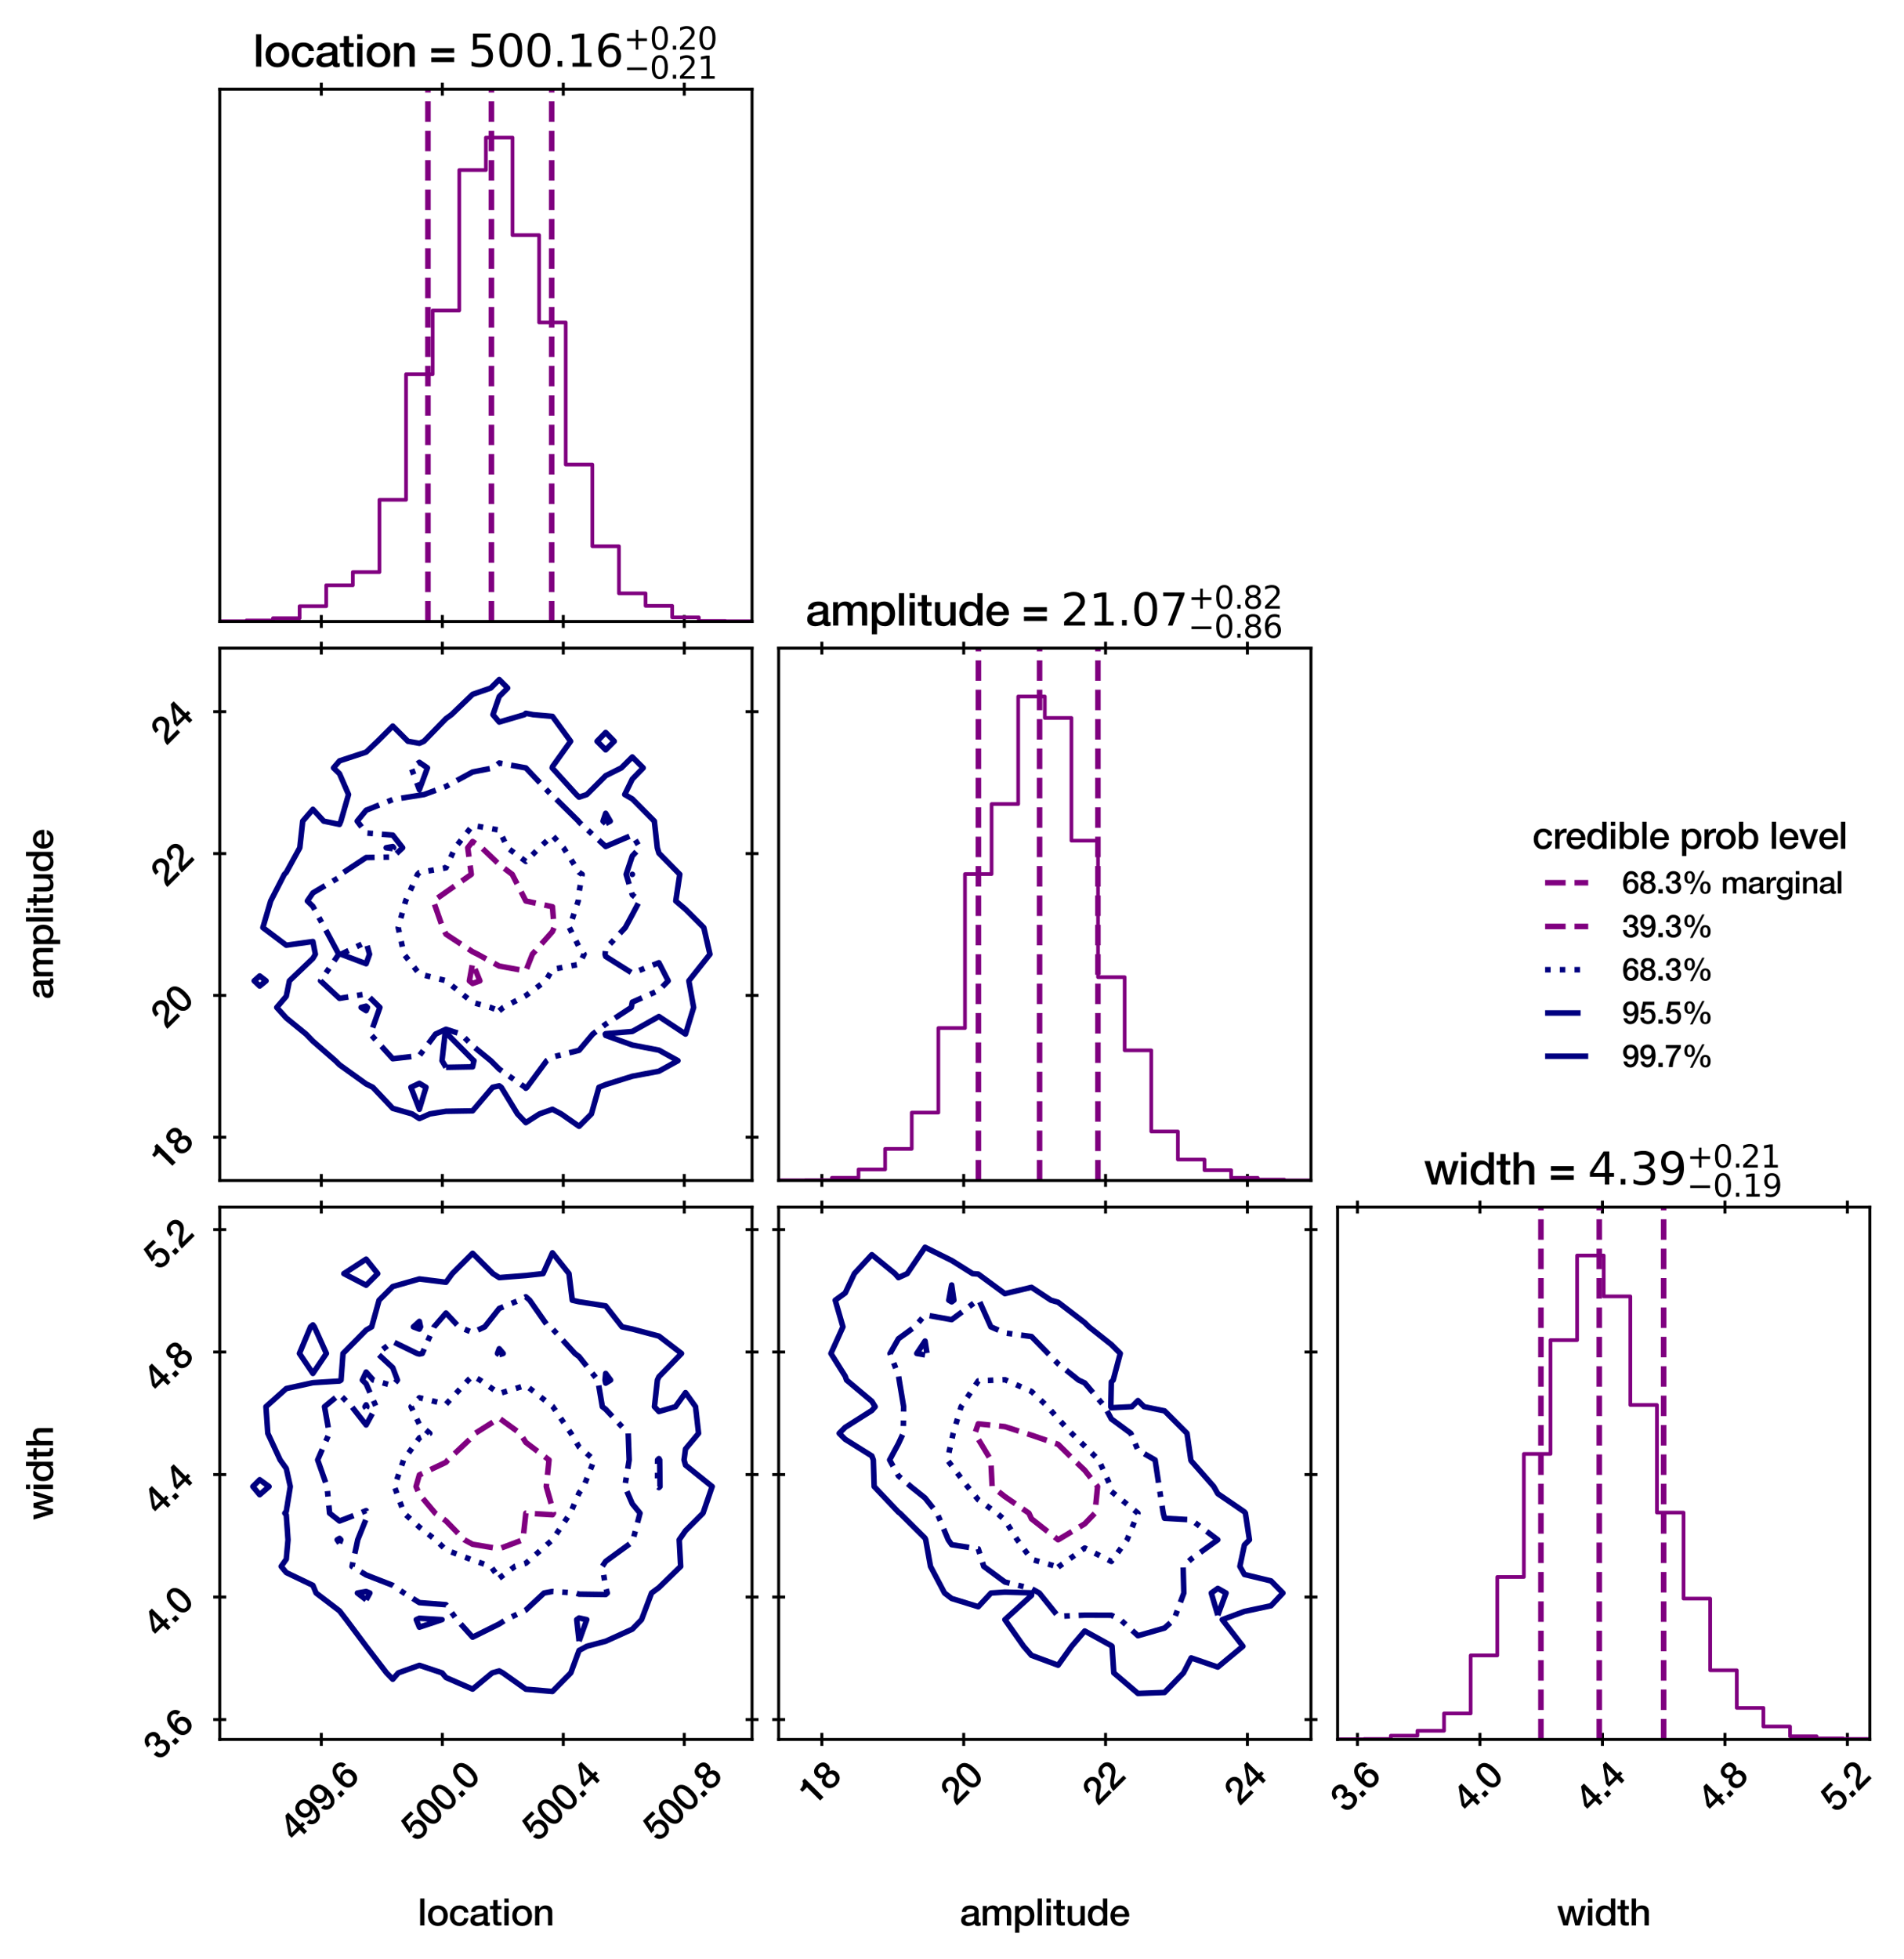 <?xml version="1.0" encoding="utf-8" standalone="no"?>
<!DOCTYPE svg PUBLIC "-//W3C//DTD SVG 1.1//EN"
  "http://www.w3.org/Graphics/SVG/1.1/DTD/svg11.dtd">
<svg xmlns:xlink="http://www.w3.org/1999/xlink" width="515.082pt" height="529.97pt" viewBox="0 0 515.082 529.97" xmlns="http://www.w3.org/2000/svg" version="1.1">
 <defs>
  <style type="text/css">*{stroke-linejoin: round; stroke-linecap: butt}</style>
 </defs>
 <g id="figure_1">
  <g id="patch_1">
   <path d="M 0 529.97 
L 515.082 529.97 
L 515.082 0 
L 0 0 
z
" style="fill: #ffffff"/>
  </g>
  <g id="axes_1">
   <g id="patch_2">
    <path d="M 59.45 168.12 
L 203.45 168.12 
L 203.45 24.12 
L 59.45 24.12 
z
" style="fill: #ffffff"/>
   </g>
   <g id="matplotlib.axis_1">
    <g id="xtick_1">
     <g id="line2d_1">
      <defs>
       <path id="mc8d43d882d" d="M 0 1.75 
L 0 -1.75 
" style="stroke: #000000; stroke-width: 0.8"/>
      </defs>
      <g>
       <use xlink:href="#mc8d43d882d" x="86.923" y="168.12" style="stroke: #000000; stroke-width: 0.8"/>
      </g>
     </g>
     <g id="line2d_2">
      <g>
       <use xlink:href="#mc8d43d882d" x="86.923" y="24.12" style="stroke: #000000; stroke-width: 0.8"/>
      </g>
     </g>
    </g>
    <g id="xtick_2">
     <g id="line2d_3">
      <g>
       <use xlink:href="#mc8d43d882d" x="119.653" y="168.12" style="stroke: #000000; stroke-width: 0.8"/>
      </g>
     </g>
     <g id="line2d_4">
      <g>
       <use xlink:href="#mc8d43d882d" x="119.653" y="24.12" style="stroke: #000000; stroke-width: 0.8"/>
      </g>
     </g>
    </g>
    <g id="xtick_3">
     <g id="line2d_5">
      <g>
       <use xlink:href="#mc8d43d882d" x="152.382" y="168.12" style="stroke: #000000; stroke-width: 0.8"/>
      </g>
     </g>
     <g id="line2d_6">
      <g>
       <use xlink:href="#mc8d43d882d" x="152.382" y="24.12" style="stroke: #000000; stroke-width: 0.8"/>
      </g>
     </g>
    </g>
    <g id="xtick_4">
     <g id="line2d_7">
      <g>
       <use xlink:href="#mc8d43d882d" x="185.111" y="168.12" style="stroke: #000000; stroke-width: 0.8"/>
      </g>
     </g>
     <g id="line2d_8">
      <g>
       <use xlink:href="#mc8d43d882d" x="185.111" y="24.12" style="stroke: #000000; stroke-width: 0.8"/>
      </g>
     </g>
    </g>
   </g>
   <g id="matplotlib.axis_2"/>
   <g id="patch_3">
    <path d="M 59.45 168.12 
L 59.45 168.066 
L 66.65 168.066 
L 66.65 167.855 
L 73.85 167.855 
L 73.85 167.237 
L 81.05 167.237 
L 81.05 163.982 
L 88.25 163.982 
L 88.25 158.317 
L 95.45 158.317 
L 95.45 154.755 
L 102.65 154.755 
L 102.65 135.196 
L 109.85 135.196 
L 109.85 101.243 
L 117.05 101.243 
L 117.05 83.969 
L 124.25 83.969 
L 124.25 45.996 
L 131.45 45.996 
L 131.45 37.211 
L 138.65 37.211 
L 138.65 63.607 
L 145.85 63.607 
L 145.85 87.232 
L 153.05 87.232 
L 153.05 125.689 
L 160.25 125.689 
L 160.25 147.765 
L 167.45 147.765 
L 167.45 160.51 
L 174.65 160.51 
L 174.65 163.883 
L 181.85 163.883 
L 181.85 166.997 
L 189.05 166.997 
L 189.05 167.975 
L 196.25 167.975 
L 196.25 168.062 
L 203.45 168.062 
L 203.45 168.12 
" clip-path="url(#p7ce3fab653)" style="fill: none; stroke: #800080; stroke-linejoin: miter"/>
   </g>
   <g id="line2d_9">
    <path d="M 115.77 168.12 
L 115.77 24.12 
" clip-path="url(#p7ce3fab653)" style="fill: none; stroke-dasharray: 5.55,2.4; stroke-dashoffset: 0; stroke: #800080; stroke-width: 1.5"/>
   </g>
   <g id="line2d_10">
    <path d="M 132.94 168.12 
L 132.94 24.12 
" clip-path="url(#p7ce3fab653)" style="fill: none; stroke-dasharray: 5.55,2.4; stroke-dashoffset: 0; stroke: #800080; stroke-width: 1.5"/>
   </g>
   <g id="line2d_11">
    <path d="M 149.237 168.12 
L 149.237 24.12 
" clip-path="url(#p7ce3fab653)" style="fill: none; stroke-dasharray: 5.55,2.4; stroke-dashoffset: 0; stroke: #800080; stroke-width: 1.5"/>
   </g>
   <g id="patch_4">
    <path d="M 59.45 168.12 
L 59.45 24.12 
" style="fill: none; stroke: #000000; stroke-width: 0.8; stroke-linejoin: miter; stroke-linecap: square"/>
   </g>
   <g id="patch_5">
    <path d="M 203.45 168.12 
L 203.45 24.12 
" style="fill: none; stroke: #000000; stroke-width: 0.8; stroke-linejoin: miter; stroke-linecap: square"/>
   </g>
   <g id="patch_6">
    <path d="M 59.45 168.12 
L 203.45 168.12 
" style="fill: none; stroke: #000000; stroke-width: 0.8; stroke-linejoin: miter; stroke-linecap: square"/>
   </g>
   <g id="patch_7">
    <path d="M 59.45 24.12 
L 203.45 24.12 
" style="fill: none; stroke: #000000; stroke-width: 0.8; stroke-linejoin: miter; stroke-linecap: square"/>
   </g>
   <g id="text_1">
    <!-- location = ${500.16}_{-0.21}^{+0.20}$ -->
    <g transform="translate(68.51 18.12) scale(0.12 -0.12)">
     <defs>
      <path id="HelveticaNeue-Medium-6c" d="M 403 4570 
L 1133 4570 
L 1133 0 
L 403 0 
L 403 4570 
z
" transform="scale(0.016)"/>
      <path id="HelveticaNeue-Medium-6f" d="M 1901 -90 
Q 1504 -90 1193 41 
Q 883 173 668 403 
Q 454 634 342 954 
Q 230 1274 230 1658 
Q 230 2035 342 2355 
Q 454 2675 668 2905 
Q 883 3136 1193 3267 
Q 1504 3398 1901 3398 
Q 2298 3398 2608 3267 
Q 2918 3136 3132 2905 
Q 3347 2675 3459 2355 
Q 3571 2035 3571 1658 
Q 3571 1274 3459 954 
Q 3347 634 3132 403 
Q 2918 173 2608 41 
Q 2298 -90 1901 -90 
z
M 1901 486 
Q 2144 486 2323 588 
Q 2502 691 2617 857 
Q 2733 1024 2787 1232 
Q 2842 1440 2842 1658 
Q 2842 1869 2787 2080 
Q 2733 2291 2617 2454 
Q 2502 2618 2323 2720 
Q 2144 2822 1901 2822 
Q 1658 2822 1478 2720 
Q 1299 2618 1184 2454 
Q 1069 2291 1014 2080 
Q 960 1869 960 1658 
Q 960 1440 1014 1232 
Q 1069 1024 1184 857 
Q 1299 691 1478 588 
Q 1658 486 1901 486 
z
" transform="scale(0.016)"/>
      <path id="HelveticaNeue-Medium-63" d="M 2618 2202 
Q 2573 2509 2371 2665 
Q 2170 2822 1862 2822 
Q 1722 2822 1562 2774 
Q 1402 2726 1267 2595 
Q 1133 2464 1043 2230 
Q 954 1997 954 1619 
Q 954 1414 1002 1209 
Q 1050 1005 1155 845 
Q 1261 685 1427 585 
Q 1594 486 1830 486 
Q 2150 486 2358 684 
Q 2566 883 2618 1242 
L 3347 1242 
Q 3245 595 2857 252 
Q 2470 -90 1830 -90 
Q 1440 -90 1142 41 
Q 845 173 640 400 
Q 435 627 329 940 
Q 224 1254 224 1619 
Q 224 1990 326 2316 
Q 429 2643 633 2883 
Q 838 3123 1142 3260 
Q 1446 3398 1856 3398 
Q 2144 3398 2403 3324 
Q 2662 3251 2864 3104 
Q 3066 2957 3194 2733 
Q 3322 2509 3347 2202 
L 2618 2202 
z
" transform="scale(0.016)"/>
      <path id="HelveticaNeue-Medium-61" d="M 3155 736 
Q 3155 602 3190 544 
Q 3226 486 3328 486 
Q 3360 486 3405 486 
Q 3450 486 3507 499 
L 3507 -6 
Q 3469 -19 3408 -35 
Q 3347 -51 3283 -64 
Q 3219 -77 3155 -83 
Q 3091 -90 3046 -90 
Q 2822 -90 2675 0 
Q 2528 90 2483 314 
Q 2266 102 1949 6 
Q 1632 -90 1338 -90 
Q 1114 -90 909 -29 
Q 704 32 547 150 
Q 390 269 297 451 
Q 205 634 205 877 
Q 205 1184 317 1376 
Q 429 1568 611 1677 
Q 794 1786 1021 1834 
Q 1248 1882 1478 1907 
Q 1677 1946 1856 1962 
Q 2035 1978 2172 2016 
Q 2310 2054 2390 2134 
Q 2470 2214 2470 2374 
Q 2470 2515 2403 2604 
Q 2336 2694 2237 2742 
Q 2138 2790 2016 2806 
Q 1894 2822 1786 2822 
Q 1478 2822 1280 2694 
Q 1082 2566 1056 2298 
L 326 2298 
Q 346 2618 480 2829 
Q 614 3040 822 3168 
Q 1030 3296 1292 3347 
Q 1555 3398 1830 3398 
Q 2074 3398 2310 3347 
Q 2547 3296 2736 3181 
Q 2925 3066 3040 2883 
Q 3155 2701 3155 2438 
L 3155 736 
z
M 2426 1658 
Q 2259 1549 2016 1526 
Q 1773 1504 1530 1459 
Q 1414 1440 1305 1405 
Q 1197 1370 1113 1309 
Q 1030 1248 982 1149 
Q 934 1050 934 909 
Q 934 787 1004 704 
Q 1075 621 1174 573 
Q 1274 525 1392 505 
Q 1510 486 1606 486 
Q 1728 486 1869 518 
Q 2010 550 2134 627 
Q 2259 704 2342 822 
Q 2426 941 2426 1114 
L 2426 1658 
z
" transform="scale(0.016)"/>
      <path id="HelveticaNeue-Medium-74" d="M 51 3309 
L 602 3309 
L 602 4301 
L 1331 4301 
L 1331 3309 
L 1990 3309 
L 1990 2765 
L 1331 2765 
L 1331 998 
Q 1331 883 1340 800 
Q 1350 717 1385 659 
Q 1421 602 1491 573 
Q 1562 544 1683 544 
Q 1760 544 1837 547 
Q 1914 550 1990 570 
L 1990 6 
Q 1869 -6 1753 -19 
Q 1638 -32 1517 -32 
Q 1229 -32 1053 22 
Q 877 77 777 182 
Q 678 288 643 448 
Q 608 608 602 813 
L 602 2765 
L 51 2765 
L 51 3309 
z
" transform="scale(0.016)"/>
      <path id="HelveticaNeue-Medium-69" d="M 403 4570 
L 1133 4570 
L 1133 3878 
L 403 3878 
L 403 4570 
z
M 403 3309 
L 1133 3309 
L 1133 0 
L 403 0 
L 403 3309 
z
" transform="scale(0.016)"/>
      <path id="HelveticaNeue-Medium-6e" d="M 384 3309 
L 1075 3309 
L 1075 2822 
L 1088 2810 
Q 1254 3085 1523 3241 
Q 1792 3398 2118 3398 
Q 2662 3398 2976 3116 
Q 3290 2835 3290 2272 
L 3290 0 
L 2560 0 
L 2560 2080 
Q 2547 2470 2393 2646 
Q 2240 2822 1914 2822 
Q 1728 2822 1581 2755 
Q 1434 2688 1331 2569 
Q 1229 2451 1171 2291 
Q 1114 2131 1114 1952 
L 1114 0 
L 384 0 
L 384 3309 
z
" transform="scale(0.016)"/>
      <path id="HelveticaNeue-Medium-20" transform="scale(0.016)"/>
      <path id="HelveticaNeue-Medium-3d" d="M 3533 646 
L 307 646 
L 307 1299 
L 3533 1299 
L 3533 646 
z
M 3533 1939 
L 307 1939 
L 307 2592 
L 3533 2592 
L 3533 1939 
z
" transform="scale(0.016)"/>
      <path id="DejaVuSans-35" d="M 691 4666 
L 3169 4666 
L 3169 4134 
L 1269 4134 
L 1269 2991 
Q 1406 3038 1543 3061 
Q 1681 3084 1819 3084 
Q 2600 3084 3056 2656 
Q 3513 2228 3513 1497 
Q 3513 744 3044 326 
Q 2575 -91 1722 -91 
Q 1428 -91 1123 -41 
Q 819 9 494 109 
L 494 744 
Q 775 591 1075 516 
Q 1375 441 1709 441 
Q 2250 441 2565 725 
Q 2881 1009 2881 1497 
Q 2881 1984 2565 2268 
Q 2250 2553 1709 2553 
Q 1456 2553 1204 2497 
Q 953 2441 691 2322 
L 691 4666 
z
" transform="scale(0.016)"/>
      <path id="DejaVuSans-30" d="M 2034 4250 
Q 1547 4250 1301 3770 
Q 1056 3291 1056 2328 
Q 1056 1369 1301 889 
Q 1547 409 2034 409 
Q 2525 409 2770 889 
Q 3016 1369 3016 2328 
Q 3016 3291 2770 3770 
Q 2525 4250 2034 4250 
z
M 2034 4750 
Q 2819 4750 3233 4129 
Q 3647 3509 3647 2328 
Q 3647 1150 3233 529 
Q 2819 -91 2034 -91 
Q 1250 -91 836 529 
Q 422 1150 422 2328 
Q 422 3509 836 4129 
Q 1250 4750 2034 4750 
z
" transform="scale(0.016)"/>
      <path id="DejaVuSans-2e" d="M 684 794 
L 1344 794 
L 1344 0 
L 684 0 
L 684 794 
z
" transform="scale(0.016)"/>
      <path id="DejaVuSans-31" d="M 794 531 
L 1825 531 
L 1825 4091 
L 703 3866 
L 703 4441 
L 1819 4666 
L 2450 4666 
L 2450 531 
L 3481 531 
L 3481 0 
L 794 0 
L 794 531 
z
" transform="scale(0.016)"/>
      <path id="DejaVuSans-36" d="M 2113 2584 
Q 1688 2584 1439 2293 
Q 1191 2003 1191 1497 
Q 1191 994 1439 701 
Q 1688 409 2113 409 
Q 2538 409 2786 701 
Q 3034 994 3034 1497 
Q 3034 2003 2786 2293 
Q 2538 2584 2113 2584 
z
M 3366 4563 
L 3366 3988 
Q 3128 4100 2886 4159 
Q 2644 4219 2406 4219 
Q 1781 4219 1451 3797 
Q 1122 3375 1075 2522 
Q 1259 2794 1537 2939 
Q 1816 3084 2150 3084 
Q 2853 3084 3261 2657 
Q 3669 2231 3669 1497 
Q 3669 778 3244 343 
Q 2819 -91 2113 -91 
Q 1303 -91 875 529 
Q 447 1150 447 2328 
Q 447 3434 972 4092 
Q 1497 4750 2381 4750 
Q 2619 4750 2861 4703 
Q 3103 4656 3366 4563 
z
" transform="scale(0.016)"/>
      <path id="DejaVuSans-2b" d="M 2944 4013 
L 2944 2272 
L 4684 2272 
L 4684 1741 
L 2944 1741 
L 2944 0 
L 2419 0 
L 2419 1741 
L 678 1741 
L 678 2272 
L 2419 2272 
L 2419 4013 
L 2944 4013 
z
" transform="scale(0.016)"/>
      <path id="DejaVuSans-32" d="M 1228 531 
L 3431 531 
L 3431 0 
L 469 0 
L 469 531 
Q 828 903 1448 1529 
Q 2069 2156 2228 2338 
Q 2531 2678 2651 2914 
Q 2772 3150 2772 3378 
Q 2772 3750 2511 3984 
Q 2250 4219 1831 4219 
Q 1534 4219 1204 4116 
Q 875 4013 500 3803 
L 500 4441 
Q 881 4594 1212 4672 
Q 1544 4750 1819 4750 
Q 2544 4750 2975 4387 
Q 3406 4025 3406 3419 
Q 3406 3131 3298 2873 
Q 3191 2616 2906 2266 
Q 2828 2175 2409 1742 
Q 1991 1309 1228 531 
z
" transform="scale(0.016)"/>
      <path id="DejaVuSans-2212" d="M 678 2272 
L 4684 2272 
L 4684 1741 
L 678 1741 
L 678 2272 
z
" transform="scale(0.016)"/>
     </defs>
     <use xlink:href="#HelveticaNeue-Medium-6c" transform="translate(0 0.766)"/>
     <use xlink:href="#HelveticaNeue-Medium-6f" transform="translate(24.1 0.766)"/>
     <use xlink:href="#HelveticaNeue-Medium-63" transform="translate(83.4 0.766)"/>
     <use xlink:href="#HelveticaNeue-Medium-61" transform="translate(139 0.766)"/>
     <use xlink:href="#HelveticaNeue-Medium-74" transform="translate(194.6 0.766)"/>
     <use xlink:href="#HelveticaNeue-Medium-69" transform="translate(227.9 0.766)"/>
     <use xlink:href="#HelveticaNeue-Medium-6f" transform="translate(252 0.766)"/>
     <use xlink:href="#HelveticaNeue-Medium-6e" transform="translate(311.3 0.766)"/>
     <use xlink:href="#HelveticaNeue-Medium-20" transform="translate(368.7 0.766)"/>
     <use xlink:href="#HelveticaNeue-Medium-3d" transform="translate(396.5 0.766)"/>
     <use xlink:href="#HelveticaNeue-Medium-20" transform="translate(456.5 0.766)"/>
     <use xlink:href="#DejaVuSans-35" transform="translate(484.3 0.766)"/>
     <use xlink:href="#DejaVuSans-30" transform="translate(547.923 0.766)"/>
     <use xlink:href="#DejaVuSans-30" transform="translate(611.546 0.766)"/>
     <use xlink:href="#DejaVuSans-2e" transform="translate(675.169 0.766)"/>
     <use xlink:href="#DejaVuSans-31" transform="translate(706.956 0.766)"/>
     <use xlink:href="#DejaVuSans-36" transform="translate(770.579 0.766)"/>
     <use xlink:href="#DejaVuSans-2b" transform="translate(835.159 39.047) scale(0.7)"/>
     <use xlink:href="#DejaVuSans-30" transform="translate(893.812 39.047) scale(0.7)"/>
     <use xlink:href="#DejaVuSans-2e" transform="translate(938.348 39.047) scale(0.7)"/>
     <use xlink:href="#DejaVuSans-32" transform="translate(956.749 39.047) scale(0.7)"/>
     <use xlink:href="#DejaVuSans-30" transform="translate(1001.285 39.047) scale(0.7)"/>
     <use xlink:href="#DejaVuSans-2212" transform="translate(835.159 -26.578) scale(0.7)"/>
     <use xlink:href="#DejaVuSans-30" transform="translate(893.812 -26.578) scale(0.7)"/>
     <use xlink:href="#DejaVuSans-2e" transform="translate(938.348 -26.578) scale(0.7)"/>
     <use xlink:href="#DejaVuSans-32" transform="translate(956.749 -26.578) scale(0.7)"/>
     <use xlink:href="#DejaVuSans-31" transform="translate(1001.285 -26.578) scale(0.7)"/>
    </g>
   </g>
  </g>
  <g id="axes_2">
   <g id="matplotlib.axis_3"/>
   <g id="matplotlib.axis_4"/>
  </g>
  <g id="axes_3">
   <g id="matplotlib.axis_5"/>
   <g id="matplotlib.axis_6"/>
  </g>
  <g id="axes_4">
   <g id="patch_8">
    <path d="M 59.45 319.32 
L 203.45 319.32 
L 203.45 175.32 
L 59.45 175.32 
z
" style="fill: #ffffff"/>
   </g>
   <g id="QuadContourSet_1">
    <path d="M 113.45 302.572 
L 116.269 301.32 
L 120.65 300.615 
L 127.85 300.492 
L 133.271 294.12 
L 135.05 293.724 
L 135.61 294.12 
L 139.996 301.32 
L 142.25 303.677 
L 145.95 301.32 
L 149.45 300.07 
L 151.836 301.32 
L 156.65 304.669 
L 159.999 301.32 
L 162.031 294.12 
L 163.85 293.391 
L 171.05 291.13 
L 178.25 289.769 
L 183.409 286.92 
L 178.25 284.071 
L 171.05 282.682 
L 163.85 280.085 
L 163.734 279.72 
L 163.85 279.631 
L 171.05 279.015 
L 178.25 274.975 
L 185.45 279.72 
L 187.646 272.52 
L 186.35 265.32 
L 192.054 258.12 
L 190.395 250.92 
L 185.45 245.975 
L 182.818 243.72 
L 183.9 236.52 
L 178.25 230.783 
L 177.808 229.32 
L 177.015 222.12 
L 171.05 216.111 
L 169.005 214.92 
L 171.05 210.75 
L 174.004 207.72 
L 171.05 204.766 
L 168.096 207.72 
L 163.85 209.83 
L 158.76 214.92 
L 156.65 215.639 
L 155.908 214.92 
L 149.45 207.802 
L 149.374 207.72 
L 149.45 207.397 
L 154.365 200.52 
L 149.45 193.779 
L 144.24 193.32 
L 142.25 192.939 
L 141.869 193.32 
L 135.05 195.322 
L 133.351 193.32 
L 135.05 188.41 
L 137.34 186.12 
L 135.05 183.83 
L 132.76 186.12 
L 127.85 187.819 
L 122.132 193.32 
L 120.65 194.387 
L 114.687 200.52 
L 113.45 201.064 
L 110.362 200.52 
L 106.25 196.408 
L 102.138 200.52 
L 99.05 203.454 
L 91.85 205.82 
L 90.221 207.72 
L 91.85 209.291 
L 94.285 214.92 
L 92.22 222.12 
L 91.85 223 
L 87.583 222.12 
L 84.65 218.93 
L 81.893 222.12 
L 81.102 229.32 
L 77.45 235.972 
L 76.924 236.52 
L 73.229 243.72 
L 71.116 250.92 
L 77.45 255.691 
L 84.65 254.688 
L 85.316 258.12 
L 84.65 259.247 
L 78.293 265.32 
L 77.45 269.489 
L 74.864 272.52 
L 77.45 275.374 
L 82.784 279.72 
L 84.65 281.642 
L 90.724 286.92 
L 91.85 288.034 
L 99.05 293.209 
L 100.868 294.12 
L 106.25 299.823 
L 111.495 301.32 
z
M 111.165 294.12 
L 113.45 293.043 
L 115.244 294.12 
L 113.45 300.068 
z
M 119.573 286.92 
L 120.381 279.72 
L 120.65 279.596 
L 121.038 279.72 
L 127.85 286.622 
L 128.214 286.92 
L 127.85 288.583 
L 120.65 288.714 
z
M 97.682 272.52 
L 99.05 272.172 
L 99.405 272.52 
L 99.05 273.382 
z
M 171.047 236.52 
L 171.05 236.511 
L 171.083 236.52 
L 171.05 236.53 
z
M 104.46 229.32 
L 106.25 228.994 
L 106.505 229.32 
L 106.25 229.56 
z
M 163.131 222.12 
L 163.85 220.01 
L 165.085 222.12 
L 163.85 222.774 
z
M 70.25 266.724 
L 71.973 265.32 
L 70.25 263.999 
L 68.767 265.32 
z
M 163.85 202.842 
L 166.172 200.52 
L 163.85 198.142 
L 161.528 200.52 
z
" clip-path="url(#pab9a9fe8d9)" style="fill: #ffffff"/>
   </g>
   <g id="matplotlib.axis_7">
    <g id="xtick_5">
     <g id="line2d_12">
      <g>
       <use xlink:href="#mc8d43d882d" x="86.923" y="319.32" style="stroke: #000000; stroke-width: 0.8"/>
      </g>
     </g>
     <g id="line2d_13">
      <g>
       <use xlink:href="#mc8d43d882d" x="86.923" y="175.32" style="stroke: #000000; stroke-width: 0.8"/>
      </g>
     </g>
    </g>
    <g id="xtick_6">
     <g id="line2d_14">
      <g>
       <use xlink:href="#mc8d43d882d" x="119.653" y="319.32" style="stroke: #000000; stroke-width: 0.8"/>
      </g>
     </g>
     <g id="line2d_15">
      <g>
       <use xlink:href="#mc8d43d882d" x="119.653" y="175.32" style="stroke: #000000; stroke-width: 0.8"/>
      </g>
     </g>
    </g>
    <g id="xtick_7">
     <g id="line2d_16">
      <g>
       <use xlink:href="#mc8d43d882d" x="152.382" y="319.32" style="stroke: #000000; stroke-width: 0.8"/>
      </g>
     </g>
     <g id="line2d_17">
      <g>
       <use xlink:href="#mc8d43d882d" x="152.382" y="175.32" style="stroke: #000000; stroke-width: 0.8"/>
      </g>
     </g>
    </g>
    <g id="xtick_8">
     <g id="line2d_18">
      <g>
       <use xlink:href="#mc8d43d882d" x="185.111" y="319.32" style="stroke: #000000; stroke-width: 0.8"/>
      </g>
     </g>
     <g id="line2d_19">
      <g>
       <use xlink:href="#mc8d43d882d" x="185.111" y="175.32" style="stroke: #000000; stroke-width: 0.8"/>
      </g>
     </g>
    </g>
   </g>
   <g id="matplotlib.axis_8">
    <g id="ytick_1">
     <g id="line2d_20">
      <defs>
       <path id="mef8ac2cb73" d="M 1.75 0 
L -1.75 -0 
" style="stroke: #000000; stroke-width: 0.8"/>
      </defs>
      <g>
       <use xlink:href="#mef8ac2cb73" x="59.45" y="307.638" style="stroke: #000000; stroke-width: 0.8"/>
      </g>
     </g>
     <g id="line2d_21">
      <g>
       <use xlink:href="#mef8ac2cb73" x="203.45" y="307.638" style="stroke: #000000; stroke-width: 0.8"/>
      </g>
     </g>
     <g id="text_2">
      <!-- 18 -->
      <g transform="translate(44.988 316.979) rotate(-45) scale(0.1 -0.1)">
       <defs>
        <path id="HelveticaNeue-Medium-31" d="M 339 3738 
Q 570 3738 787 3776 
Q 1005 3814 1181 3904 
Q 1357 3994 1481 4134 
Q 1606 4275 1645 4480 
L 2240 4480 
L 2240 0 
L 1440 0 
L 1440 3162 
L 339 3162 
L 339 3738 
z
" transform="scale(0.016)"/>
        <path id="HelveticaNeue-Medium-38" d="M 1779 3994 
Q 1485 3994 1280 3818 
Q 1075 3642 1075 3309 
Q 1075 2989 1273 2819 
Q 1472 2650 1779 2650 
Q 2086 2650 2284 2819 
Q 2483 2989 2483 3309 
Q 2483 3642 2278 3818 
Q 2074 3994 1779 3994 
z
M 1779 -90 
Q 1440 -90 1149 6 
Q 858 102 646 284 
Q 435 467 316 729 
Q 198 992 198 1318 
Q 198 1741 419 2029 
Q 640 2317 1018 2413 
L 1018 2426 
Q 710 2541 547 2781 
Q 384 3021 384 3347 
Q 384 3923 745 4246 
Q 1107 4570 1779 4570 
Q 2451 4570 2812 4246 
Q 3174 3923 3174 3347 
Q 3174 3021 3011 2781 
Q 2848 2541 2541 2426 
L 2541 2413 
Q 2918 2317 3139 2029 
Q 3360 1741 3360 1318 
Q 3360 992 3241 729 
Q 3123 467 2912 284 
Q 2701 102 2409 6 
Q 2118 -90 1779 -90 
z
M 1779 486 
Q 2144 486 2387 704 
Q 2630 922 2630 1318 
Q 2630 1690 2387 1898 
Q 2144 2106 1779 2106 
Q 1414 2106 1171 1898 
Q 928 1690 928 1318 
Q 928 922 1171 704 
Q 1414 486 1779 486 
z
" transform="scale(0.016)"/>
       </defs>
       <use xlink:href="#HelveticaNeue-Medium-31"/>
       <use xlink:href="#HelveticaNeue-Medium-38" x="55.6"/>
      </g>
     </g>
    </g>
    <g id="ytick_2">
     <g id="line2d_22">
      <g>
       <use xlink:href="#mef8ac2cb73" x="59.45" y="269.262" style="stroke: #000000; stroke-width: 0.8"/>
      </g>
     </g>
     <g id="line2d_23">
      <g>
       <use xlink:href="#mef8ac2cb73" x="203.45" y="269.262" style="stroke: #000000; stroke-width: 0.8"/>
      </g>
     </g>
     <g id="text_3">
      <!-- 20 -->
      <g transform="translate(44.988 278.603) rotate(-45) scale(0.1 -0.1)">
       <defs>
        <path id="HelveticaNeue-Medium-32" d="M 3309 0 
L 250 0 
Q 256 557 518 973 
Q 781 1389 1235 1696 
Q 1453 1856 1689 2006 
Q 1926 2157 2124 2329 
Q 2323 2502 2451 2704 
Q 2579 2906 2586 3168 
Q 2586 3290 2557 3427 
Q 2528 3565 2445 3683 
Q 2362 3802 2214 3882 
Q 2067 3962 1830 3962 
Q 1613 3962 1469 3875 
Q 1325 3789 1238 3638 
Q 1152 3488 1110 3283 
Q 1069 3078 1062 2842 
L 333 2842 
Q 333 3213 432 3529 
Q 531 3846 729 4076 
Q 928 4307 1213 4438 
Q 1498 4570 1875 4570 
Q 2285 4570 2560 4435 
Q 2835 4301 3004 4096 
Q 3174 3891 3244 3651 
Q 3315 3411 3315 3194 
Q 3315 2925 3232 2707 
Q 3149 2490 3008 2307 
Q 2867 2125 2688 1971 
Q 2509 1818 2317 1683 
Q 2125 1549 1933 1427 
Q 1741 1306 1577 1184 
Q 1414 1062 1292 931 
Q 1171 800 1126 653 
L 3309 653 
L 3309 0 
z
" transform="scale(0.016)"/>
        <path id="HelveticaNeue-Medium-30" d="M 1779 4570 
Q 2259 4570 2563 4349 
Q 2867 4128 3036 3785 
Q 3206 3443 3267 3033 
Q 3328 2624 3328 2240 
Q 3328 1856 3267 1446 
Q 3206 1037 3036 694 
Q 2867 352 2563 131 
Q 2259 -90 1779 -90 
Q 1299 -90 995 131 
Q 691 352 521 694 
Q 352 1037 291 1446 
Q 230 1856 230 2240 
Q 230 2624 291 3033 
Q 352 3443 521 3785 
Q 691 4128 995 4349 
Q 1299 4570 1779 4570 
z
M 1779 518 
Q 2016 518 2176 656 
Q 2336 794 2429 1027 
Q 2522 1261 2560 1574 
Q 2598 1888 2598 2240 
Q 2598 2592 2560 2902 
Q 2522 3213 2429 3449 
Q 2336 3686 2176 3824 
Q 2016 3962 1779 3962 
Q 1536 3962 1379 3824 
Q 1222 3686 1129 3449 
Q 1037 3213 998 2902 
Q 960 2592 960 2240 
Q 960 1888 998 1574 
Q 1037 1261 1129 1027 
Q 1222 794 1379 656 
Q 1536 518 1779 518 
z
" transform="scale(0.016)"/>
       </defs>
       <use xlink:href="#HelveticaNeue-Medium-32"/>
       <use xlink:href="#HelveticaNeue-Medium-30" x="55.6"/>
      </g>
     </g>
    </g>
    <g id="ytick_3">
     <g id="line2d_24">
      <g>
       <use xlink:href="#mef8ac2cb73" x="59.45" y="230.886" style="stroke: #000000; stroke-width: 0.8"/>
      </g>
     </g>
     <g id="line2d_25">
      <g>
       <use xlink:href="#mef8ac2cb73" x="203.45" y="230.886" style="stroke: #000000; stroke-width: 0.8"/>
      </g>
     </g>
     <g id="text_4">
      <!-- 22 -->
      <g transform="translate(44.988 240.227) rotate(-45) scale(0.1 -0.1)">
       <use xlink:href="#HelveticaNeue-Medium-32"/>
       <use xlink:href="#HelveticaNeue-Medium-32" x="55.6"/>
      </g>
     </g>
    </g>
    <g id="ytick_4">
     <g id="line2d_26">
      <g>
       <use xlink:href="#mef8ac2cb73" x="59.45" y="192.51" style="stroke: #000000; stroke-width: 0.8"/>
      </g>
     </g>
     <g id="line2d_27">
      <g>
       <use xlink:href="#mef8ac2cb73" x="203.45" y="192.51" style="stroke: #000000; stroke-width: 0.8"/>
      </g>
     </g>
     <g id="text_5">
      <!-- 24 -->
      <g transform="translate(44.988 201.851) rotate(-45) scale(0.1 -0.1)">
       <defs>
        <path id="HelveticaNeue-Medium-34" d="M 717 1638 
L 2074 1638 
L 2074 3610 
L 2061 3610 
L 717 1638 
z
M 3341 1062 
L 2765 1062 
L 2765 0 
L 2074 0 
L 2074 1062 
L 154 1062 
L 154 1786 
L 2074 4480 
L 2765 4480 
L 2765 1638 
L 3341 1638 
L 3341 1062 
z
" transform="scale(0.016)"/>
       </defs>
       <use xlink:href="#HelveticaNeue-Medium-32"/>
       <use xlink:href="#HelveticaNeue-Medium-34" x="55.6"/>
      </g>
     </g>
    </g>
    <g id="text_6">
     <!-- amplitude -->
     <g transform="translate(14.341 270.283) rotate(-90) scale(0.1 -0.1)">
      <defs>
       <path id="HelveticaNeue-Medium-6d" d="M 384 3309 
L 1075 3309 
L 1075 2848 
L 1094 2848 
Q 1178 2970 1274 3072 
Q 1370 3174 1488 3244 
Q 1606 3315 1760 3356 
Q 1914 3398 2112 3398 
Q 2413 3398 2672 3264 
Q 2931 3130 3040 2848 
Q 3226 3104 3469 3251 
Q 3712 3398 4077 3398 
Q 4602 3398 4893 3142 
Q 5184 2886 5184 2285 
L 5184 0 
L 4454 0 
L 4454 1933 
Q 4454 2131 4441 2294 
Q 4429 2458 4368 2576 
Q 4307 2694 4185 2758 
Q 4064 2822 3853 2822 
Q 3482 2822 3315 2592 
Q 3149 2362 3149 1939 
L 3149 0 
L 2419 0 
L 2419 2125 
Q 2419 2470 2294 2646 
Q 2170 2822 1837 2822 
Q 1696 2822 1565 2764 
Q 1434 2707 1334 2598 
Q 1235 2490 1174 2330 
Q 1114 2170 1114 1965 
L 1114 0 
L 384 0 
L 384 3309 
z
" transform="scale(0.016)"/>
       <path id="HelveticaNeue-Medium-70" d="M 403 3309 
L 1094 3309 
L 1094 2861 
L 1107 2861 
Q 1261 3149 1536 3273 
Q 1811 3398 2131 3398 
Q 2522 3398 2813 3260 
Q 3104 3123 3296 2883 
Q 3488 2643 3584 2323 
Q 3680 2003 3680 1638 
Q 3680 1306 3593 992 
Q 3507 678 3331 438 
Q 3155 198 2886 54 
Q 2618 -90 2253 -90 
Q 2093 -90 1933 -61 
Q 1773 -32 1625 32 
Q 1478 96 1353 195 
Q 1229 294 1146 429 
L 1133 429 
L 1133 -1222 
L 403 -1222 
L 403 3309 
z
M 2950 1651 
Q 2950 1875 2892 2086 
Q 2835 2298 2720 2461 
Q 2605 2624 2432 2723 
Q 2259 2822 2035 2822 
Q 1574 2822 1340 2502 
Q 1107 2182 1107 1651 
Q 1107 1402 1168 1187 
Q 1229 973 1350 819 
Q 1472 666 1641 576 
Q 1811 486 2035 486 
Q 2285 486 2457 588 
Q 2630 691 2742 854 
Q 2854 1018 2902 1226 
Q 2950 1434 2950 1651 
z
" transform="scale(0.016)"/>
       <path id="HelveticaNeue-Medium-75" d="M 3290 0 
L 2573 0 
L 2573 461 
L 2560 461 
Q 2426 211 2160 60 
Q 1894 -90 1619 -90 
Q 966 -90 675 233 
Q 384 557 384 1210 
L 384 3309 
L 1114 3309 
L 1114 1280 
Q 1114 845 1280 665 
Q 1446 486 1747 486 
Q 1978 486 2131 556 
Q 2285 627 2381 745 
Q 2477 864 2518 1030 
Q 2560 1197 2560 1389 
L 2560 3309 
L 3290 3309 
L 3290 0 
z
" transform="scale(0.016)"/>
       <path id="HelveticaNeue-Medium-64" d="M 3501 0 
L 2810 0 
L 2810 448 
L 2797 448 
Q 2650 160 2368 35 
Q 2086 -90 1773 -90 
Q 1382 -90 1091 48 
Q 800 186 608 422 
Q 416 659 320 982 
Q 224 1306 224 1677 
Q 224 2125 345 2451 
Q 467 2778 668 2989 
Q 870 3200 1129 3299 
Q 1389 3398 1658 3398 
Q 1811 3398 1971 3369 
Q 2131 3341 2278 3277 
Q 2426 3213 2550 3113 
Q 2675 3014 2758 2880 
L 2771 2880 
L 2771 4570 
L 3501 4570 
L 3501 0 
z
M 954 1619 
Q 954 1408 1008 1203 
Q 1062 998 1174 838 
Q 1286 678 1459 582 
Q 1632 486 1869 486 
Q 2112 486 2288 588 
Q 2464 691 2576 857 
Q 2688 1024 2742 1232 
Q 2797 1440 2797 1658 
Q 2797 2208 2550 2515 
Q 2304 2822 1882 2822 
Q 1626 2822 1450 2716 
Q 1274 2611 1162 2441 
Q 1050 2272 1002 2057 
Q 954 1843 954 1619 
z
" transform="scale(0.016)"/>
       <path id="HelveticaNeue-Medium-65" d="M 2656 1946 
Q 2643 2118 2582 2278 
Q 2522 2438 2416 2556 
Q 2310 2675 2160 2748 
Q 2010 2822 1824 2822 
Q 1632 2822 1475 2755 
Q 1318 2688 1206 2569 
Q 1094 2451 1027 2291 
Q 960 2131 954 1946 
L 2656 1946 
z
M 954 1466 
Q 954 1274 1008 1094 
Q 1062 915 1171 780 
Q 1280 646 1446 566 
Q 1613 486 1843 486 
Q 2163 486 2358 624 
Q 2554 762 2650 1037 
L 3341 1037 
Q 3283 768 3142 557 
Q 3002 346 2803 202 
Q 2605 58 2358 -16 
Q 2112 -90 1843 -90 
Q 1453 -90 1152 38 
Q 851 166 643 396 
Q 435 627 329 947 
Q 224 1267 224 1651 
Q 224 2003 336 2320 
Q 448 2637 656 2877 
Q 864 3117 1158 3257 
Q 1453 3398 1824 3398 
Q 2214 3398 2524 3235 
Q 2835 3072 3040 2803 
Q 3245 2534 3337 2185 
Q 3430 1837 3386 1466 
L 954 1466 
z
" transform="scale(0.016)"/>
      </defs>
      <use xlink:href="#HelveticaNeue-Medium-61"/>
      <use xlink:href="#HelveticaNeue-Medium-6d" x="55.6"/>
      <use xlink:href="#HelveticaNeue-Medium-70" x="142.6"/>
      <use xlink:href="#HelveticaNeue-Medium-6c" x="203.7"/>
      <use xlink:href="#HelveticaNeue-Medium-69" x="227.8"/>
      <use xlink:href="#HelveticaNeue-Medium-74" x="251.9"/>
      <use xlink:href="#HelveticaNeue-Medium-75" x="285.2"/>
      <use xlink:href="#HelveticaNeue-Medium-64" x="342.6"/>
      <use xlink:href="#HelveticaNeue-Medium-65" x="403.7"/>
     </g>
    </g>
   </g>
   <g id="QuadContourSet_2">
    <path d="M 113.45 302.572 
L 116.269 301.32 
L 120.65 300.615 
L 127.85 300.492 
L 133.271 294.12 
L 135.05 293.724 
L 135.61 294.12 
L 139.996 301.32 
L 142.25 303.677 
L 145.95 301.32 
L 149.45 300.07 
L 151.836 301.32 
L 156.65 304.669 
L 159.999 301.32 
L 162.031 294.12 
L 163.85 293.391 
L 171.05 291.13 
L 178.25 289.769 
L 183.409 286.92 
L 178.25 284.071 
L 171.05 282.682 
L 163.85 280.085 
L 163.734 279.72 
L 163.85 279.631 
L 171.05 279.015 
L 178.25 274.975 
L 185.45 279.72 
L 187.646 272.52 
L 186.35 265.32 
L 192.054 258.12 
L 190.395 250.92 
L 185.45 245.975 
L 182.818 243.72 
L 183.9 236.52 
L 178.25 230.783 
L 177.808 229.32 
L 177.015 222.12 
L 171.05 216.111 
L 169.005 214.92 
L 171.05 210.75 
L 174.004 207.72 
L 171.05 204.766 
L 168.096 207.72 
L 163.85 209.83 
L 158.76 214.92 
L 156.65 215.639 
L 155.908 214.92 
L 149.45 207.802 
L 149.374 207.72 
L 149.45 207.397 
L 154.365 200.52 
L 149.45 193.779 
L 144.24 193.32 
L 142.25 192.939 
L 141.869 193.32 
L 135.05 195.322 
L 133.351 193.32 
L 135.05 188.41 
L 137.34 186.12 
L 135.05 183.83 
L 132.76 186.12 
L 127.85 187.819 
L 122.132 193.32 
L 120.65 194.387 
L 114.687 200.52 
L 113.45 201.064 
L 110.362 200.52 
L 106.25 196.408 
L 102.138 200.52 
L 99.05 203.454 
L 91.85 205.82 
L 90.221 207.72 
L 91.85 209.291 
L 94.285 214.92 
L 92.22 222.12 
L 91.85 223 
L 87.583 222.12 
L 84.65 218.93 
L 81.893 222.12 
L 81.102 229.32 
L 77.45 235.972 
L 76.924 236.52 
L 73.229 243.72 
L 71.116 250.92 
L 77.45 255.691 
L 84.65 254.688 
L 85.316 258.12 
L 84.65 259.247 
L 78.293 265.32 
L 77.45 269.489 
L 74.864 272.52 
L 77.45 275.374 
L 82.784 279.72 
L 84.65 281.642 
L 90.724 286.92 
L 91.85 288.034 
L 99.05 293.209 
L 100.868 294.12 
L 106.25 299.823 
L 111.495 301.32 
L 113.45 302.572 
z
M 113.45 300.068 
L 111.165 294.12 
L 113.45 293.043 
L 115.244 294.12 
L 113.45 300.068 
z
M 120.65 288.714 
L 119.573 286.92 
L 120.381 279.72 
L 120.65 279.596 
L 121.038 279.72 
L 127.85 286.622 
L 128.214 286.92 
L 127.85 288.583 
L 120.65 288.714 
M 99.05 273.382 
L 97.682 272.52 
L 99.05 272.172 
L 99.405 272.52 
L 99.05 273.382 
z
M 70.25 266.724 
L 71.973 265.32 
L 70.25 263.999 
L 68.767 265.32 
L 70.25 266.724 
z
M 171.05 236.53 
L 171.047 236.52 
L 171.05 236.511 
L 171.083 236.52 
L 171.05 236.53 
z
M 106.25 229.56 
L 104.46 229.32 
L 106.25 228.994 
L 106.505 229.32 
L 106.25 229.56 
M 163.85 222.774 
L 163.131 222.12 
L 163.85 220.01 
L 165.085 222.12 
L 163.85 222.774 
M 163.85 202.842 
L 166.172 200.52 
L 163.85 198.142 
L 161.528 200.52 
L 163.85 202.842 
z
" clip-path="url(#pab9a9fe8d9)" style="fill: none; stroke: #000080; stroke-width: 1.5"/>
    <path d="M 142.25 294.379 
L 142.562 294.12 
L 147.889 286.92 
L 149.45 285.94 
L 156.65 284.122 
L 160.353 279.72 
L 163.85 277.042 
L 170.766 272.52 
L 171.05 271.091 
L 178.25 267.902 
L 180.763 265.32 
L 178.25 260.42 
L 171.05 263.251 
L 163.85 258.72 
L 163.682 258.12 
L 163.85 256.632 
L 169.155 250.92 
L 171.05 247.427 
L 173.005 243.72 
L 171.05 242.042 
L 169.39 236.52 
L 171.05 231.543 
L 173.139 229.32 
L 171.05 225.887 
L 163.85 228.975 
L 156.65 222.371 
L 156.497 222.12 
L 149.45 215.172 
L 149.064 214.92 
L 142.25 207.72 
L 142.25 207.72 
L 135.05 206.401 
L 133.493 207.72 
L 127.85 208.825 
L 120.65 212.742 
L 114.751 214.92 
L 113.45 215.127 
L 106.25 216.279 
L 99.05 219.173 
L 96.627 222.12 
L 99.05 225.335 
L 106.25 225.901 
L 108.927 229.32 
L 106.25 231.842 
L 99.05 231.967 
L 92.143 236.52 
L 91.85 237.256 
L 84.65 241.528 
L 83.153 243.72 
L 84.65 245.171 
L 87.785 250.92 
L 91.636 258.12 
L 86.723 265.32 
L 91.85 270.073 
L 99.05 268.869 
L 102.771 272.52 
L 100.209 279.72 
L 106.25 286.389 
L 113.45 285.558 
L 117.832 279.72 
L 120.65 278.42 
L 124.72 279.72 
L 127.85 282.892 
L 132.768 286.92 
L 135.05 289.191 
L 142.022 294.12 
L 142.25 294.379 
z
M 99.05 260.692 
L 92.237 258.12 
L 99.05 254.832 
L 99.971 258.12 
L 99.05 260.692 
z
M 113.45 213.624 
L 115.634 207.72 
L 113.45 206.225 
L 111.25 207.72 
L 113.45 213.624 
z
" clip-path="url(#pab9a9fe8d9)" style="fill: none; stroke-dasharray: 9.6,2.4,1.5,2.4; stroke-dashoffset: 0; stroke: #000080; stroke-width: 1.5"/>
    <path d="M 135.05 273.441 
L 136.155 272.52 
L 142.25 269.32 
L 147.634 265.32 
L 149.45 262.205 
L 156.65 260.866 
L 158.023 258.12 
L 156.65 256.18 
L 154.035 250.92 
L 156.416 243.72 
L 156.65 241.337 
L 157.484 236.52 
L 156.65 235.954 
L 152.456 229.32 
L 149.45 226.005 
L 145.931 229.32 
L 142.25 233.027 
L 137.291 229.32 
L 135.05 224.538 
L 127.85 223.265 
L 123.117 229.32 
L 120.65 234.754 
L 113.45 236.026 
L 112.939 236.52 
L 109.727 243.72 
L 107.728 250.92 
L 109.305 258.12 
L 113.45 263.471 
L 120.65 265.276 
L 120.677 265.32 
L 127.85 271.158 
L 132.71 272.52 
L 135.05 273.441 
z
" clip-path="url(#pab9a9fe8d9)" style="fill: none; stroke-dasharray: 1.5,2.475; stroke-dashoffset: 0; stroke: #000080; stroke-width: 1.5"/>
    <path d="M 127.85 266.034 
L 129.823 265.32 
L 127.85 260.498 
L 126.973 265.32 
L 127.85 266.034 
z
M 135.05 261.328 
L 142.25 262.642 
L 144.025 258.12 
L 149.45 251.989 
L 149.891 250.92 
L 149.45 245.277 
L 142.25 243.72 
L 142.25 243.72 
L 138.574 236.52 
L 135.05 233.848 
L 130.322 229.32 
L 127.85 227.633 
L 126.532 229.32 
L 127.5 236.52 
L 120.65 241.316 
L 117.23 243.72 
L 119.754 250.92 
L 120.65 252.714 
L 127.85 257.454 
L 129.205 258.12 
L 135.05 261.328 
z
" clip-path="url(#pab9a9fe8d9)" style="fill: none; stroke-dasharray: 5.55,2.4; stroke-dashoffset: 0; stroke: #800080; stroke-width: 1.5"/>
   </g>
   <g id="patch_9">
    <path d="M 59.45 319.32 
L 59.45 175.32 
" style="fill: none; stroke: #000000; stroke-width: 0.8; stroke-linejoin: miter; stroke-linecap: square"/>
   </g>
   <g id="patch_10">
    <path d="M 203.45 319.32 
L 203.45 175.32 
" style="fill: none; stroke: #000000; stroke-width: 0.8; stroke-linejoin: miter; stroke-linecap: square"/>
   </g>
   <g id="patch_11">
    <path d="M 59.45 319.32 
L 203.45 319.32 
" style="fill: none; stroke: #000000; stroke-width: 0.8; stroke-linejoin: miter; stroke-linecap: square"/>
   </g>
   <g id="patch_12">
    <path d="M 59.45 175.32 
L 203.45 175.32 
" style="fill: none; stroke: #000000; stroke-width: 0.8; stroke-linejoin: miter; stroke-linecap: square"/>
   </g>
  </g>
  <g id="axes_5">
   <g id="patch_13">
    <path d="M 210.65 319.32 
L 354.65 319.32 
L 354.65 175.32 
L 210.65 175.32 
z
" style="fill: #ffffff"/>
   </g>
   <g id="matplotlib.axis_9">
    <g id="xtick_9">
     <g id="line2d_28">
      <g>
       <use xlink:href="#mc8d43d882d" x="222.332" y="319.32" style="stroke: #000000; stroke-width: 0.8"/>
      </g>
     </g>
     <g id="line2d_29">
      <g>
       <use xlink:href="#mc8d43d882d" x="222.332" y="175.32" style="stroke: #000000; stroke-width: 0.8"/>
      </g>
     </g>
    </g>
    <g id="xtick_10">
     <g id="line2d_30">
      <g>
       <use xlink:href="#mc8d43d882d" x="260.708" y="319.32" style="stroke: #000000; stroke-width: 0.8"/>
      </g>
     </g>
     <g id="line2d_31">
      <g>
       <use xlink:href="#mc8d43d882d" x="260.708" y="175.32" style="stroke: #000000; stroke-width: 0.8"/>
      </g>
     </g>
    </g>
    <g id="xtick_11">
     <g id="line2d_32">
      <g>
       <use xlink:href="#mc8d43d882d" x="299.084" y="319.32" style="stroke: #000000; stroke-width: 0.8"/>
      </g>
     </g>
     <g id="line2d_33">
      <g>
       <use xlink:href="#mc8d43d882d" x="299.084" y="175.32" style="stroke: #000000; stroke-width: 0.8"/>
      </g>
     </g>
    </g>
    <g id="xtick_12">
     <g id="line2d_34">
      <g>
       <use xlink:href="#mc8d43d882d" x="337.46" y="319.32" style="stroke: #000000; stroke-width: 0.8"/>
      </g>
     </g>
     <g id="line2d_35">
      <g>
       <use xlink:href="#mc8d43d882d" x="337.46" y="175.32" style="stroke: #000000; stroke-width: 0.8"/>
      </g>
     </g>
    </g>
   </g>
   <g id="matplotlib.axis_10"/>
   <g id="patch_14">
    <path d="M 210.65 319.32 
L 210.65 319.28 
L 217.85 319.28 
L 217.85 319.231 
L 225.05 319.231 
L 225.05 318.589 
L 232.25 318.589 
L 232.25 316.343 
L 239.45 316.343 
L 239.45 310.769 
L 246.65 310.769 
L 246.65 300.967 
L 253.85 300.967 
L 253.85 278.101 
L 261.05 278.101 
L 261.05 236.438 
L 268.25 236.438 
L 268.25 217.498 
L 275.45 217.498 
L 275.45 188.411 
L 282.65 188.411 
L 282.65 194.209 
L 289.85 194.209 
L 289.85 227.405 
L 297.05 227.405 
L 297.05 264.33 
L 304.25 264.33 
L 304.25 284.131 
L 311.45 284.131 
L 311.45 306.077 
L 318.65 306.077 
L 318.65 313.665 
L 325.85 313.665 
L 325.85 316.545 
L 333.05 316.545 
L 333.05 318.604 
L 340.25 318.604 
L 340.25 319.095 
L 347.45 319.095 
L 347.45 319.3 
L 354.65 319.3 
L 354.65 319.32 
" clip-path="url(#p010dadefd2)" style="fill: none; stroke: #800080; stroke-linejoin: miter"/>
   </g>
   <g id="line2d_36">
    <path d="M 264.687 319.32 
L 264.687 175.32 
" clip-path="url(#p010dadefd2)" style="fill: none; stroke-dasharray: 5.55,2.4; stroke-dashoffset: 0; stroke: #800080; stroke-width: 1.5"/>
   </g>
   <g id="line2d_37">
    <path d="M 281.23 319.32 
L 281.23 175.32 
" clip-path="url(#p010dadefd2)" style="fill: none; stroke-dasharray: 5.55,2.4; stroke-dashoffset: 0; stroke: #800080; stroke-width: 1.5"/>
   </g>
   <g id="line2d_38">
    <path d="M 297.011 319.32 
L 297.011 175.32 
" clip-path="url(#p010dadefd2)" style="fill: none; stroke-dasharray: 5.55,2.4; stroke-dashoffset: 0; stroke: #800080; stroke-width: 1.5"/>
   </g>
   <g id="patch_15">
    <path d="M 210.65 319.32 
L 210.65 175.32 
" style="fill: none; stroke: #000000; stroke-width: 0.8; stroke-linejoin: miter; stroke-linecap: square"/>
   </g>
   <g id="patch_16">
    <path d="M 354.65 319.32 
L 354.65 175.32 
" style="fill: none; stroke: #000000; stroke-width: 0.8; stroke-linejoin: miter; stroke-linecap: square"/>
   </g>
   <g id="patch_17">
    <path d="M 210.65 319.32 
L 354.65 319.32 
" style="fill: none; stroke: #000000; stroke-width: 0.8; stroke-linejoin: miter; stroke-linecap: square"/>
   </g>
   <g id="patch_18">
    <path d="M 210.65 175.32 
L 354.65 175.32 
" style="fill: none; stroke: #000000; stroke-width: 0.8; stroke-linejoin: miter; stroke-linecap: square"/>
   </g>
   <g id="text_7">
    <!-- amplitude = ${21.07}_{-0.86}^{+0.82}$ -->
    <g transform="translate(217.97 169.32) scale(0.12 -0.12)">
     <defs>
      <path id="DejaVuSans-37" d="M 525 4666 
L 3525 4666 
L 3525 4397 
L 1831 0 
L 1172 0 
L 2766 4134 
L 525 4134 
L 525 4666 
z
" transform="scale(0.016)"/>
      <path id="DejaVuSans-38" d="M 2034 2216 
Q 1584 2216 1326 1975 
Q 1069 1734 1069 1313 
Q 1069 891 1326 650 
Q 1584 409 2034 409 
Q 2484 409 2743 651 
Q 3003 894 3003 1313 
Q 3003 1734 2745 1975 
Q 2488 2216 2034 2216 
z
M 1403 2484 
Q 997 2584 770 2862 
Q 544 3141 544 3541 
Q 544 4100 942 4425 
Q 1341 4750 2034 4750 
Q 2731 4750 3128 4425 
Q 3525 4100 3525 3541 
Q 3525 3141 3298 2862 
Q 3072 2584 2669 2484 
Q 3125 2378 3379 2068 
Q 3634 1759 3634 1313 
Q 3634 634 3220 271 
Q 2806 -91 2034 -91 
Q 1263 -91 848 271 
Q 434 634 434 1313 
Q 434 1759 690 2068 
Q 947 2378 1403 2484 
z
M 1172 3481 
Q 1172 3119 1398 2916 
Q 1625 2713 2034 2713 
Q 2441 2713 2670 2916 
Q 2900 3119 2900 3481 
Q 2900 3844 2670 4047 
Q 2441 4250 2034 4250 
Q 1625 4250 1398 4047 
Q 1172 3844 1172 3481 
z
" transform="scale(0.016)"/>
     </defs>
     <use xlink:href="#HelveticaNeue-Medium-61" transform="translate(0 0.766)"/>
     <use xlink:href="#HelveticaNeue-Medium-6d" transform="translate(55.6 0.766)"/>
     <use xlink:href="#HelveticaNeue-Medium-70" transform="translate(142.6 0.766)"/>
     <use xlink:href="#HelveticaNeue-Medium-6c" transform="translate(203.7 0.766)"/>
     <use xlink:href="#HelveticaNeue-Medium-69" transform="translate(227.8 0.766)"/>
     <use xlink:href="#HelveticaNeue-Medium-74" transform="translate(251.9 0.766)"/>
     <use xlink:href="#HelveticaNeue-Medium-75" transform="translate(285.2 0.766)"/>
     <use xlink:href="#HelveticaNeue-Medium-64" transform="translate(342.6 0.766)"/>
     <use xlink:href="#HelveticaNeue-Medium-65" transform="translate(403.7 0.766)"/>
     <use xlink:href="#HelveticaNeue-Medium-20" transform="translate(459.3 0.766)"/>
     <use xlink:href="#HelveticaNeue-Medium-3d" transform="translate(487.1 0.766)"/>
     <use xlink:href="#HelveticaNeue-Medium-20" transform="translate(547.1 0.766)"/>
     <use xlink:href="#DejaVuSans-32" transform="translate(574.9 0.766)"/>
     <use xlink:href="#DejaVuSans-31" transform="translate(638.523 0.766)"/>
     <use xlink:href="#DejaVuSans-2e" transform="translate(702.146 0.766)"/>
     <use xlink:href="#DejaVuSans-30" transform="translate(733.933 0.766)"/>
     <use xlink:href="#DejaVuSans-37" transform="translate(797.556 0.766)"/>
     <use xlink:href="#DejaVuSans-2b" transform="translate(862.136 39.047) scale(0.7)"/>
     <use xlink:href="#DejaVuSans-30" transform="translate(920.789 39.047) scale(0.7)"/>
     <use xlink:href="#DejaVuSans-2e" transform="translate(965.325 39.047) scale(0.7)"/>
     <use xlink:href="#DejaVuSans-38" transform="translate(985.738 39.047) scale(0.7)"/>
     <use xlink:href="#DejaVuSans-32" transform="translate(1030.274 39.047) scale(0.7)"/>
     <use xlink:href="#DejaVuSans-2212" transform="translate(862.136 -26.578) scale(0.7)"/>
     <use xlink:href="#DejaVuSans-30" transform="translate(920.789 -26.578) scale(0.7)"/>
     <use xlink:href="#DejaVuSans-2e" transform="translate(965.325 -26.578) scale(0.7)"/>
     <use xlink:href="#DejaVuSans-38" transform="translate(985.738 -26.578) scale(0.7)"/>
     <use xlink:href="#DejaVuSans-36" transform="translate(1030.274 -26.578) scale(0.7)"/>
    </g>
   </g>
  </g>
  <g id="axes_6">
   <g id="matplotlib.axis_11"/>
   <g id="matplotlib.axis_12"/>
  </g>
  <g id="axes_7">
   <g id="patch_19">
    <path d="M 59.45 470.52 
L 203.45 470.52 
L 203.45 326.52 
L 59.45 326.52 
z
" style="fill: #ffffff"/>
   </g>
   <g id="QuadContourSet_3">
    <path d="M 106.25 454.249 
L 107.752 452.52 
L 113.45 450.478 
L 119.588 452.52 
L 120.65 453.78 
L 127.85 456.912 
L 133.16 452.52 
L 135.05 451.987 
L 136.028 452.52 
L 142.25 456.932 
L 149.45 457.549 
L 154.418 452.52 
L 156.65 446.452 
L 158.772 445.32 
L 163.85 443.963 
L 171.05 440.7 
L 173.56 438.12 
L 176.262 430.92 
L 178.25 429.448 
L 184.137 423.72 
L 183.741 416.52 
L 185.45 414.055 
L 190.185 409.32 
L 192.65 402.13 
L 192.669 402.12 
L 192.65 402.11 
L 185.45 396.318 
L 185.052 394.92 
L 185.45 391.951 
L 188.983 387.72 
L 188.167 380.52 
L 185.45 376.714 
L 182.733 380.52 
L 178.25 381.83 
L 177.042 380.52 
L 177.837 373.32 
L 178.25 372.426 
L 184.364 366.12 
L 178.25 361.422 
L 171.05 359.51 
L 168.283 358.92 
L 163.85 353.25 
L 156.65 352.14 
L 154.817 351.72 
L 153.923 344.52 
L 149.45 338.891 
L 146.912 344.52 
L 142.25 345.034 
L 135.05 345.603 
L 133.349 344.52 
L 127.85 339.021 
L 122.351 344.52 
L 120.65 346.857 
L 113.45 345.963 
L 106.25 348.017 
L 102.547 351.72 
L 100.548 358.92 
L 99.05 359.789 
L 92.795 366.12 
L 92.264 373.32 
L 91.85 373.577 
L 84.65 374.03 
L 77.45 375.61 
L 71.948 380.52 
L 72.45 387.72 
L 75.789 394.92 
L 77.45 397.235 
L 78.53 402.12 
L 77.45 408.833 
L 77.049 409.32 
L 77.45 409.802 
L 77.913 416.52 
L 77.45 421.758 
L 76.058 423.72 
L 77.45 425.39 
L 84.65 428.841 
L 85.515 430.92 
L 91.85 435.754 
L 93.679 438.12 
L 99.05 445.32 
L 99.05 445.32 
L 104.567 452.52 
z
M 112.613 438.12 
L 113.45 437.743 
L 119.572 438.12 
L 113.45 440.162 
z
M 156.014 438.12 
L 156.65 437.67 
L 158.732 438.12 
L 156.65 443.934 
z
M 96.684 430.92 
L 99.05 430.519 
L 100.062 430.92 
L 99.05 432.749 
z
M 91.215 416.52 
L 91.85 416.142 
L 92.217 416.52 
L 91.85 417.45 
z
M 98.733 380.52 
L 99.05 380.013 
L 99.271 380.52 
L 99.05 380.924 
z
M 163.676 373.32 
L 163.85 371.519 
L 165.191 373.32 
L 163.85 374.158 
z
M 111.835 358.92 
L 113.45 357.442 
L 113.776 358.92 
L 113.45 359.54 
z
M 70.25 404.329 
L 72.788 402.12 
L 70.25 400.275 
L 68.405 402.12 
z
M 84.65 371.524 
L 88.294 366.12 
L 85.046 358.92 
L 84.65 358.385 
L 84.01 358.92 
L 81.006 366.12 
z
M 99.05 347.653 
L 102.183 344.52 
L 99.05 340.599 
L 93.027 344.52 
z
" clip-path="url(#p54120cc8e8)" style="fill: #ffffff"/>
   </g>
   <g id="matplotlib.axis_13">
    <g id="xtick_13">
     <g id="line2d_39">
      <g>
       <use xlink:href="#mc8d43d882d" x="86.923" y="470.52" style="stroke: #000000; stroke-width: 0.8"/>
      </g>
     </g>
     <g id="line2d_40">
      <g>
       <use xlink:href="#mc8d43d882d" x="86.923" y="326.52" style="stroke: #000000; stroke-width: 0.8"/>
      </g>
     </g>
     <g id="text_8">
      <!-- 499.6 -->
      <g transform="translate(79.928 498.509) rotate(-45) scale(0.1 -0.1)">
       <defs>
        <path id="HelveticaNeue-Medium-39" d="M 1030 1133 
Q 1056 858 1225 688 
Q 1395 518 1683 518 
Q 1978 518 2154 675 
Q 2330 832 2426 1065 
Q 2522 1299 2557 1564 
Q 2592 1830 2611 2054 
L 2598 2067 
Q 2451 1805 2195 1667 
Q 1939 1530 1632 1530 
Q 1312 1530 1053 1638 
Q 794 1747 608 1942 
Q 422 2138 320 2416 
Q 218 2694 218 3040 
Q 218 3366 320 3644 
Q 422 3923 620 4131 
Q 819 4339 1107 4454 
Q 1395 4570 1760 4570 
Q 2234 4570 2541 4387 
Q 2848 4205 3024 3888 
Q 3200 3571 3270 3142 
Q 3341 2714 3341 2227 
Q 3341 1824 3254 1414 
Q 3168 1005 2969 669 
Q 2771 333 2448 121 
Q 2125 -90 1651 -90 
Q 1382 -90 1145 0 
Q 909 90 726 250 
Q 544 410 429 634 
Q 314 858 301 1133 
L 1030 1133 
z
M 1728 3962 
Q 1530 3962 1382 3888 
Q 1235 3814 1139 3686 
Q 1043 3558 995 3392 
Q 947 3226 947 3046 
Q 947 2861 995 2691 
Q 1043 2522 1139 2394 
Q 1235 2266 1382 2186 
Q 1530 2106 1728 2106 
Q 1933 2106 2086 2182 
Q 2240 2259 2339 2390 
Q 2438 2522 2489 2691 
Q 2541 2861 2541 3046 
Q 2541 3226 2489 3392 
Q 2438 3558 2339 3683 
Q 2240 3808 2086 3885 
Q 1933 3962 1728 3962 
z
" transform="scale(0.016)"/>
        <path id="HelveticaNeue-Medium-2e" d="M 442 864 
L 1331 864 
L 1331 0 
L 442 0 
L 442 864 
z
" transform="scale(0.016)"/>
        <path id="HelveticaNeue-Medium-36" d="M 2528 3347 
Q 2502 3622 2332 3792 
Q 2163 3962 1875 3962 
Q 1677 3962 1533 3888 
Q 1389 3814 1289 3692 
Q 1190 3571 1129 3414 
Q 1069 3258 1030 3085 
Q 992 2912 976 2742 
Q 960 2573 947 2426 
L 960 2413 
Q 1107 2682 1366 2813 
Q 1626 2944 1926 2944 
Q 2259 2944 2521 2829 
Q 2784 2714 2966 2512 
Q 3149 2310 3245 2035 
Q 3341 1760 3341 1440 
Q 3341 1114 3235 835 
Q 3130 557 2931 349 
Q 2733 141 2457 25 
Q 2182 -90 1850 -90 
Q 1357 -90 1040 92 
Q 723 275 540 592 
Q 358 909 288 1334 
Q 218 1760 218 2253 
Q 218 2656 304 3065 
Q 390 3475 588 3811 
Q 787 4147 1110 4358 
Q 1434 4570 1907 4570 
Q 2176 4570 2413 4480 
Q 2650 4390 2832 4230 
Q 3014 4070 3129 3846 
Q 3245 3622 3258 3347 
L 2528 3347 
z
M 1824 518 
Q 2022 518 2169 598 
Q 2317 678 2416 806 
Q 2515 934 2563 1104 
Q 2611 1274 2611 1453 
Q 2611 1632 2563 1798 
Q 2515 1965 2416 2089 
Q 2317 2214 2169 2291 
Q 2022 2368 1824 2368 
Q 1626 2368 1475 2294 
Q 1325 2221 1222 2096 
Q 1120 1971 1069 1804 
Q 1018 1638 1018 1453 
Q 1018 1267 1069 1100 
Q 1120 934 1222 803 
Q 1325 672 1475 595 
Q 1626 518 1824 518 
z
" transform="scale(0.016)"/>
       </defs>
       <use xlink:href="#HelveticaNeue-Medium-34"/>
       <use xlink:href="#HelveticaNeue-Medium-39" x="55.6"/>
       <use xlink:href="#HelveticaNeue-Medium-39" x="111.2"/>
       <use xlink:href="#HelveticaNeue-Medium-2e" x="166.8"/>
       <use xlink:href="#HelveticaNeue-Medium-36" x="194.6"/>
      </g>
     </g>
    </g>
    <g id="xtick_14">
     <g id="line2d_41">
      <g>
       <use xlink:href="#mc8d43d882d" x="119.653" y="470.52" style="stroke: #000000; stroke-width: 0.8"/>
      </g>
     </g>
     <g id="line2d_42">
      <g>
       <use xlink:href="#mc8d43d882d" x="119.653" y="326.52" style="stroke: #000000; stroke-width: 0.8"/>
      </g>
     </g>
     <g id="text_9">
      <!-- 500.0 -->
      <g transform="translate(112.657 498.509) rotate(-45) scale(0.1 -0.1)">
       <defs>
        <path id="HelveticaNeue-Medium-35" d="M 787 4480 
L 3104 4480 
L 3104 3827 
L 1331 3827 
L 1101 2688 
L 1114 2675 
Q 1261 2842 1488 2928 
Q 1715 3014 1939 3014 
Q 2272 3014 2534 2902 
Q 2797 2790 2976 2588 
Q 3155 2387 3248 2112 
Q 3341 1837 3341 1517 
Q 3341 1248 3254 963 
Q 3168 678 2979 444 
Q 2790 211 2496 60 
Q 2202 -90 1792 -90 
Q 1466 -90 1187 -3 
Q 909 83 697 256 
Q 486 429 361 681 
Q 237 934 224 1274 
L 954 1274 
Q 986 909 1203 713 
Q 1421 518 1779 518 
Q 2010 518 2170 595 
Q 2330 672 2429 806 
Q 2528 941 2569 1120 
Q 2611 1299 2611 1504 
Q 2611 1690 2560 1859 
Q 2509 2029 2406 2157 
Q 2304 2285 2141 2361 
Q 1978 2438 1760 2438 
Q 1530 2438 1328 2352 
Q 1126 2266 1037 2029 
L 307 2029 
L 787 4480 
z
" transform="scale(0.016)"/>
       </defs>
       <use xlink:href="#HelveticaNeue-Medium-35"/>
       <use xlink:href="#HelveticaNeue-Medium-30" x="55.6"/>
       <use xlink:href="#HelveticaNeue-Medium-30" x="111.2"/>
       <use xlink:href="#HelveticaNeue-Medium-2e" x="166.8"/>
       <use xlink:href="#HelveticaNeue-Medium-30" x="194.6"/>
      </g>
     </g>
    </g>
    <g id="xtick_15">
     <g id="line2d_43">
      <g>
       <use xlink:href="#mc8d43d882d" x="152.382" y="470.52" style="stroke: #000000; stroke-width: 0.8"/>
      </g>
     </g>
     <g id="line2d_44">
      <g>
       <use xlink:href="#mc8d43d882d" x="152.382" y="326.52" style="stroke: #000000; stroke-width: 0.8"/>
      </g>
     </g>
     <g id="text_10">
      <!-- 500.4 -->
      <g transform="translate(145.386 498.509) rotate(-45) scale(0.1 -0.1)">
       <use xlink:href="#HelveticaNeue-Medium-35"/>
       <use xlink:href="#HelveticaNeue-Medium-30" x="55.6"/>
       <use xlink:href="#HelveticaNeue-Medium-30" x="111.2"/>
       <use xlink:href="#HelveticaNeue-Medium-2e" x="166.8"/>
       <use xlink:href="#HelveticaNeue-Medium-34" x="194.6"/>
      </g>
     </g>
    </g>
    <g id="xtick_16">
     <g id="line2d_45">
      <g>
       <use xlink:href="#mc8d43d882d" x="185.111" y="470.52" style="stroke: #000000; stroke-width: 0.8"/>
      </g>
     </g>
     <g id="line2d_46">
      <g>
       <use xlink:href="#mc8d43d882d" x="185.111" y="326.52" style="stroke: #000000; stroke-width: 0.8"/>
      </g>
     </g>
     <g id="text_11">
      <!-- 500.8 -->
      <g transform="translate(178.115 498.509) rotate(-45) scale(0.1 -0.1)">
       <use xlink:href="#HelveticaNeue-Medium-35"/>
       <use xlink:href="#HelveticaNeue-Medium-30" x="55.6"/>
       <use xlink:href="#HelveticaNeue-Medium-30" x="111.2"/>
       <use xlink:href="#HelveticaNeue-Medium-2e" x="166.8"/>
       <use xlink:href="#HelveticaNeue-Medium-38" x="194.6"/>
      </g>
     </g>
    </g>
    <g id="text_12">
     <!-- location -->
     <g transform="translate(113.016 520.861) scale(0.1 -0.1)">
      <use xlink:href="#HelveticaNeue-Medium-6c"/>
      <use xlink:href="#HelveticaNeue-Medium-6f" x="24.1"/>
      <use xlink:href="#HelveticaNeue-Medium-63" x="83.4"/>
      <use xlink:href="#HelveticaNeue-Medium-61" x="139"/>
      <use xlink:href="#HelveticaNeue-Medium-74" x="194.6"/>
      <use xlink:href="#HelveticaNeue-Medium-69" x="227.9"/>
      <use xlink:href="#HelveticaNeue-Medium-6f" x="252"/>
      <use xlink:href="#HelveticaNeue-Medium-6e" x="311.3"/>
     </g>
    </g>
   </g>
   <g id="matplotlib.axis_14">
    <g id="ytick_5">
     <g id="line2d_47">
      <g>
       <use xlink:href="#mef8ac2cb73" x="59.45" y="465.136" style="stroke: #000000; stroke-width: 0.8"/>
      </g>
     </g>
     <g id="line2d_48">
      <g>
       <use xlink:href="#mef8ac2cb73" x="203.45" y="465.136" style="stroke: #000000; stroke-width: 0.8"/>
      </g>
     </g>
     <g id="text_13">
      <!-- 3.6 -->
      <g transform="translate(43.022 476.443) rotate(-45) scale(0.1 -0.1)">
       <defs>
        <path id="HelveticaNeue-Medium-33" d="M 1459 2624 
Q 1638 2618 1817 2650 
Q 1997 2682 2137 2762 
Q 2278 2842 2364 2982 
Q 2451 3123 2451 3328 
Q 2451 3616 2256 3789 
Q 2061 3962 1754 3962 
Q 1562 3962 1421 3885 
Q 1280 3808 1187 3677 
Q 1094 3546 1049 3382 
Q 1005 3219 1011 3046 
L 282 3046 
Q 294 3373 403 3651 
Q 512 3930 701 4134 
Q 890 4339 1158 4454 
Q 1427 4570 1766 4570 
Q 2029 4570 2281 4493 
Q 2534 4416 2736 4269 
Q 2938 4122 3059 3894 
Q 3181 3667 3181 3373 
Q 3181 3034 3027 2781 
Q 2874 2528 2547 2413 
L 2547 2400 
Q 2931 2323 3145 2019 
Q 3360 1715 3360 1280 
Q 3360 960 3232 707 
Q 3104 454 2886 278 
Q 2669 102 2381 6 
Q 2093 -90 1773 -90 
Q 1382 -90 1091 22 
Q 800 134 605 339 
Q 410 544 307 832 
Q 205 1120 198 1472 
L 928 1472 
Q 915 1062 1129 790 
Q 1344 518 1773 518 
Q 2138 518 2384 726 
Q 2630 934 2630 1318 
Q 2630 1581 2528 1734 
Q 2426 1888 2259 1968 
Q 2093 2048 1885 2067 
Q 1677 2086 1459 2080 
L 1459 2624 
z
" transform="scale(0.016)"/>
       </defs>
       <use xlink:href="#HelveticaNeue-Medium-33"/>
       <use xlink:href="#HelveticaNeue-Medium-2e" x="55.6"/>
       <use xlink:href="#HelveticaNeue-Medium-36" x="83.4"/>
      </g>
     </g>
    </g>
    <g id="ytick_6">
     <g id="line2d_49">
      <g>
       <use xlink:href="#mef8ac2cb73" x="59.45" y="432.003" style="stroke: #000000; stroke-width: 0.8"/>
      </g>
     </g>
     <g id="line2d_50">
      <g>
       <use xlink:href="#mef8ac2cb73" x="203.45" y="432.003" style="stroke: #000000; stroke-width: 0.8"/>
      </g>
     </g>
     <g id="text_14">
      <!-- 4.0 -->
      <g transform="translate(43.022 443.309) rotate(-45) scale(0.1 -0.1)">
       <use xlink:href="#HelveticaNeue-Medium-34"/>
       <use xlink:href="#HelveticaNeue-Medium-2e" x="55.6"/>
       <use xlink:href="#HelveticaNeue-Medium-30" x="83.4"/>
      </g>
     </g>
    </g>
    <g id="ytick_7">
     <g id="line2d_51">
      <g>
       <use xlink:href="#mef8ac2cb73" x="59.45" y="398.869" style="stroke: #000000; stroke-width: 0.8"/>
      </g>
     </g>
     <g id="line2d_52">
      <g>
       <use xlink:href="#mef8ac2cb73" x="203.45" y="398.869" style="stroke: #000000; stroke-width: 0.8"/>
      </g>
     </g>
     <g id="text_15">
      <!-- 4.4 -->
      <g transform="translate(43.022 410.175) rotate(-45) scale(0.1 -0.1)">
       <use xlink:href="#HelveticaNeue-Medium-34"/>
       <use xlink:href="#HelveticaNeue-Medium-2e" x="55.6"/>
       <use xlink:href="#HelveticaNeue-Medium-34" x="83.4"/>
      </g>
     </g>
    </g>
    <g id="ytick_8">
     <g id="line2d_53">
      <g>
       <use xlink:href="#mef8ac2cb73" x="59.45" y="365.735" style="stroke: #000000; stroke-width: 0.8"/>
      </g>
     </g>
     <g id="line2d_54">
      <g>
       <use xlink:href="#mef8ac2cb73" x="203.45" y="365.735" style="stroke: #000000; stroke-width: 0.8"/>
      </g>
     </g>
     <g id="text_16">
      <!-- 4.8 -->
      <g transform="translate(43.022 377.042) rotate(-45) scale(0.1 -0.1)">
       <use xlink:href="#HelveticaNeue-Medium-34"/>
       <use xlink:href="#HelveticaNeue-Medium-2e" x="55.6"/>
       <use xlink:href="#HelveticaNeue-Medium-38" x="83.4"/>
      </g>
     </g>
    </g>
    <g id="ytick_9">
     <g id="line2d_55">
      <g>
       <use xlink:href="#mef8ac2cb73" x="59.45" y="332.601" style="stroke: #000000; stroke-width: 0.8"/>
      </g>
     </g>
     <g id="line2d_56">
      <g>
       <use xlink:href="#mef8ac2cb73" x="203.45" y="332.601" style="stroke: #000000; stroke-width: 0.8"/>
      </g>
     </g>
     <g id="text_17">
      <!-- 5.2 -->
      <g transform="translate(43.022 343.908) rotate(-45) scale(0.1 -0.1)">
       <use xlink:href="#HelveticaNeue-Medium-35"/>
       <use xlink:href="#HelveticaNeue-Medium-2e" x="55.6"/>
       <use xlink:href="#HelveticaNeue-Medium-32" x="83.4"/>
      </g>
     </g>
    </g>
    <g id="text_18">
     <!-- width -->
     <g transform="translate(14.341 411.204) rotate(-90) scale(0.1 -0.1)">
      <defs>
       <path id="HelveticaNeue-Medium-77" d="M 83 3309 
L 858 3309 
L 1504 838 
L 1517 838 
L 2138 3309 
L 2874 3309 
L 3469 838 
L 3482 838 
L 4154 3309 
L 4896 3309 
L 3859 0 
L 3110 0 
L 2496 2458 
L 2483 2458 
L 1875 0 
L 1107 0 
L 83 3309 
z
" transform="scale(0.016)"/>
       <path id="HelveticaNeue-Medium-68" d="M 384 4570 
L 1114 4570 
L 1114 2874 
L 1126 2874 
Q 1261 3098 1526 3248 
Q 1792 3398 2118 3398 
Q 2662 3398 2976 3116 
Q 3290 2835 3290 2272 
L 3290 0 
L 2560 0 
L 2560 2080 
Q 2547 2470 2393 2646 
Q 2240 2822 1914 2822 
Q 1728 2822 1581 2755 
Q 1434 2688 1331 2569 
Q 1229 2451 1171 2291 
Q 1114 2131 1114 1952 
L 1114 0 
L 384 0 
L 384 4570 
z
" transform="scale(0.016)"/>
      </defs>
      <use xlink:href="#HelveticaNeue-Medium-77"/>
      <use xlink:href="#HelveticaNeue-Medium-69" x="77.8"/>
      <use xlink:href="#HelveticaNeue-Medium-64" x="101.9"/>
      <use xlink:href="#HelveticaNeue-Medium-74" x="163"/>
      <use xlink:href="#HelveticaNeue-Medium-68" x="196.3"/>
     </g>
    </g>
   </g>
   <g id="QuadContourSet_4">
    <path d="M 106.25 454.249 
L 107.752 452.52 
L 113.45 450.478 
L 119.588 452.52 
L 120.65 453.78 
L 127.85 456.912 
L 133.16 452.52 
L 135.05 451.987 
L 136.028 452.52 
L 142.25 456.932 
L 149.45 457.549 
L 154.418 452.52 
L 156.65 446.452 
L 158.772 445.32 
L 163.85 443.963 
L 171.05 440.7 
L 173.56 438.12 
L 176.262 430.92 
L 178.25 429.448 
L 184.137 423.72 
L 183.741 416.52 
L 185.45 414.055 
L 190.185 409.32 
L 192.65 402.13 
L 192.669 402.12 
L 192.65 402.11 
L 185.45 396.318 
L 185.052 394.92 
L 185.45 391.951 
L 188.983 387.72 
L 188.167 380.52 
L 185.45 376.714 
L 182.733 380.52 
L 178.25 381.83 
L 177.042 380.52 
L 177.837 373.32 
L 178.25 372.426 
L 184.364 366.12 
L 178.25 361.422 
L 171.05 359.51 
L 168.283 358.92 
L 163.85 353.25 
L 156.65 352.14 
L 154.817 351.72 
L 153.923 344.52 
L 149.45 338.891 
L 146.912 344.52 
L 142.25 345.034 
L 135.05 345.603 
L 133.349 344.52 
L 127.85 339.021 
L 122.351 344.52 
L 120.65 346.857 
L 113.45 345.963 
L 106.25 348.017 
L 102.547 351.72 
L 100.548 358.92 
L 99.05 359.789 
L 92.795 366.12 
L 92.264 373.32 
L 91.85 373.577 
L 84.65 374.03 
L 77.45 375.61 
L 71.948 380.52 
L 72.45 387.72 
L 75.789 394.92 
L 77.45 397.235 
L 78.53 402.12 
L 77.45 408.833 
L 77.049 409.32 
L 77.45 409.802 
L 77.913 416.52 
L 77.45 421.758 
L 76.058 423.72 
L 77.45 425.39 
L 84.65 428.841 
L 85.515 430.92 
L 91.85 435.754 
L 93.679 438.12 
L 99.05 445.32 
L 99.05 445.32 
L 104.567 452.52 
L 106.25 454.249 
z
M 113.45 440.162 
L 112.613 438.12 
L 113.45 437.743 
L 119.572 438.12 
L 113.45 440.162 
z
M 156.65 443.934 
L 156.014 438.12 
L 156.65 437.67 
L 158.732 438.12 
L 156.65 443.934 
M 99.05 432.749 
L 96.684 430.92 
L 99.05 430.519 
L 100.062 430.92 
L 99.05 432.749 
M 91.85 417.45 
L 91.215 416.52 
L 91.85 416.142 
L 92.217 416.52 
L 91.85 417.45 
M 70.25 404.329 
L 72.788 402.12 
L 70.25 400.275 
L 68.405 402.12 
L 70.25 404.329 
z
M 99.05 380.924 
L 98.733 380.52 
L 99.05 380.013 
L 99.271 380.52 
L 99.05 380.924 
M 163.85 374.158 
L 163.676 373.32 
L 163.85 371.519 
L 165.191 373.32 
L 163.85 374.158 
z
M 84.65 371.524 
L 88.294 366.12 
L 85.046 358.92 
L 84.65 358.385 
L 84.01 358.92 
L 81.006 366.12 
L 84.65 371.524 
z
M 113.45 359.54 
L 111.835 358.92 
L 113.45 357.442 
L 113.776 358.92 
L 113.45 359.54 
z
M 99.05 347.653 
L 102.183 344.52 
L 99.05 340.599 
L 93.027 344.52 
L 99.05 347.653 
z
" clip-path="url(#p54120cc8e8)" style="fill: none; stroke: #000080; stroke-width: 1.5"/>
    <path d="M 127.85 442.866 
L 135.05 439.285 
L 136.857 438.12 
L 142.25 435.517 
L 147.176 430.92 
L 149.45 430.498 
L 155.816 430.92 
L 156.65 431.224 
L 163.85 431.329 
L 164.291 430.92 
L 163.85 429.373 
L 162.932 423.72 
L 163.85 422.356 
L 171.05 417.117 
L 171.247 416.52 
L 173.141 409.32 
L 171.05 406.778 
L 169.028 402.12 
L 170.204 394.92 
L 169.939 387.72 
L 163.85 381.211 
L 162.947 380.52 
L 161.723 373.32 
L 156.65 366.974 
L 155.521 366.12 
L 149.45 359.448 
L 148.344 358.92 
L 143.301 351.72 
L 142.25 350.792 
L 140.485 351.72 
L 135.05 353.943 
L 131.13 358.92 
L 127.85 360.465 
L 124.156 358.92 
L 120.65 355.175 
L 117.427 358.92 
L 114.232 366.12 
L 113.45 366.283 
L 112.827 366.12 
L 106.25 362.911 
L 102.104 366.12 
L 106.25 369.958 
L 107.52 373.32 
L 106.25 374.844 
L 100.976 373.32 
L 99.05 371.141 
L 98.025 373.32 
L 99.05 374.331 
L 101.752 380.52 
L 99.05 385.458 
L 95.178 380.52 
L 91.85 377.163 
L 87.786 380.52 
L 89.077 387.72 
L 85.94 394.92 
L 88.477 402.12 
L 89.157 409.32 
L 91.85 411.441 
L 97.376 409.32 
L 99.05 408.626 
L 99.332 409.32 
L 99.05 410.866 
L 96.773 416.52 
L 95.241 423.72 
L 99.05 426.027 
L 106.25 428.839 
L 109.314 430.92 
L 113.45 433.515 
L 120.65 434.074 
L 123.581 438.12 
L 127.85 442.866 
z
M 178.25 402.403 
L 178.542 402.12 
L 178.458 394.92 
L 178.25 394.56 
L 177.894 394.92 
L 177.877 402.12 
L 178.25 402.403 
z
M 135.05 366.467 
L 134.576 366.12 
L 135.05 364.842 
L 136.128 366.12 
L 135.05 366.467 
" clip-path="url(#p54120cc8e8)" style="fill: none; stroke-dasharray: 9.6,2.4,1.5,2.4; stroke-dashoffset: 0; stroke: #000080; stroke-width: 1.5"/>
    <path d="M 135.05 426.912 
L 139.301 423.72 
L 142.25 422.866 
L 149.45 416.52 
L 149.45 416.52 
L 154.292 409.32 
L 156.65 403.847 
L 157.906 402.12 
L 160.756 394.92 
L 156.65 391.394 
L 154.478 387.72 
L 149.567 380.52 
L 149.45 380.398 
L 142.25 374.739 
L 135.05 376.955 
L 129.859 373.32 
L 127.85 372.163 
L 126.665 373.32 
L 120.65 379.854 
L 113.45 378.092 
L 111.205 380.52 
L 113.45 385.296 
L 116.274 387.72 
L 113.45 388.951 
L 109.188 394.92 
L 106.713 402.12 
L 109.308 409.32 
L 113.45 413.09 
L 117.808 416.52 
L 120.65 419.253 
L 127.85 422.008 
L 132.783 423.72 
L 135.05 426.912 
z
" clip-path="url(#p54120cc8e8)" style="fill: none; stroke-dasharray: 1.5,2.475; stroke-dashoffset: 0; stroke: #000080; stroke-width: 1.5"/>
    <path d="M 127.85 417.734 
L 135.05 418.943 
L 141.463 416.52 
L 142.25 409.32 
L 142.25 409.32 
L 142.25 409.32 
L 149.45 409.749 
L 149.738 409.32 
L 149.45 407.98 
L 147.782 402.12 
L 148.526 394.92 
L 142.25 390.172 
L 140.692 387.72 
L 135.05 383.617 
L 128.55 387.72 
L 127.85 388.619 
L 121.162 394.92 
L 120.65 395.549 
L 113.45 398.964 
L 112.544 402.12 
L 113.45 404.2 
L 117.74 409.32 
L 120.65 411.413 
L 125.621 416.52 
L 127.85 417.734 
z
" clip-path="url(#p54120cc8e8)" style="fill: none; stroke-dasharray: 5.55,2.4; stroke-dashoffset: 0; stroke: #800080; stroke-width: 1.5"/>
   </g>
   <g id="patch_20">
    <path d="M 59.45 470.52 
L 59.45 326.52 
" style="fill: none; stroke: #000000; stroke-width: 0.8; stroke-linejoin: miter; stroke-linecap: square"/>
   </g>
   <g id="patch_21">
    <path d="M 203.45 470.52 
L 203.45 326.52 
" style="fill: none; stroke: #000000; stroke-width: 0.8; stroke-linejoin: miter; stroke-linecap: square"/>
   </g>
   <g id="patch_22">
    <path d="M 59.45 470.52 
L 203.45 470.52 
" style="fill: none; stroke: #000000; stroke-width: 0.8; stroke-linejoin: miter; stroke-linecap: square"/>
   </g>
   <g id="patch_23">
    <path d="M 59.45 326.52 
L 203.45 326.52 
" style="fill: none; stroke: #000000; stroke-width: 0.8; stroke-linejoin: miter; stroke-linecap: square"/>
   </g>
  </g>
  <g id="axes_8">
   <g id="patch_24">
    <path d="M 210.65 470.52 
L 354.65 470.52 
L 354.65 326.52 
L 210.65 326.52 
z
" style="fill: #ffffff"/>
   </g>
   <g id="QuadContourSet_5">
    <path d="M 307.85 458.082 
L 315.05 457.813 
L 320.166 452.52 
L 322.25 448.47 
L 329.45 450.953 
L 336.242 445.32 
L 330.655 438.12 
L 336.65 435.892 
L 343.85 434.359 
L 347.063 430.92 
L 343.85 427.647 
L 336.65 425.905 
L 335.424 423.72 
L 336.65 417.907 
L 338.006 416.52 
L 336.923 409.32 
L 336.65 408.969 
L 329.45 404.046 
L 328.359 402.12 
L 322.25 395.172 
L 322.156 394.92 
L 321.119 387.72 
L 315.05 381.651 
L 309.507 380.52 
L 307.85 378.863 
L 306.193 380.52 
L 300.65 380.799 
L 300.501 380.52 
L 300.65 373.816 
L 301.146 373.32 
L 303.061 366.12 
L 300.65 363.709 
L 294.591 358.92 
L 293.45 357.779 
L 286.25 352.267 
L 284.333 351.72 
L 279.05 348.231 
L 271.85 349.938 
L 264.65 344.649 
L 263.112 344.52 
L 257.45 340.963 
L 250.25 337.394 
L 245.425 344.52 
L 243.05 345.602 
L 242.12 344.52 
L 235.85 339.404 
L 231.122 344.52 
L 228.65 349.761 
L 225.951 351.72 
L 228.039 358.92 
L 224.789 366.12 
L 228.65 372.278 
L 229.016 373.32 
L 235.85 379.047 
L 236.748 380.52 
L 235.85 381.548 
L 228.65 386.099 
L 227.029 387.72 
L 228.65 389.341 
L 235.85 393.836 
L 236.257 394.92 
L 236.483 402.12 
L 243.05 409.04 
L 243.445 409.32 
L 250.25 416.08 
L 250.427 416.52 
L 251.721 423.72 
L 255.525 430.92 
L 257.45 432.399 
L 264.65 434.619 
L 268.089 430.92 
L 271.85 430.674 
L 279.05 430.876 
L 279.128 430.92 
L 279.05 431.562 
L 271.85 438.12 
L 276.915 445.32 
L 279.05 447.781 
L 286.25 450.443 
L 289.912 445.32 
L 293.45 441.191 
L 300.65 445.165 
L 300.835 445.32 
L 301.313 452.52 
z
M 327.685 430.92 
L 329.45 429.665 
L 331.678 430.92 
L 329.45 436.915 
z
M 256.677 351.72 
L 257.45 347.593 
L 258.044 351.72 
L 257.45 352.163 
z
" clip-path="url(#pee0df5f0b4)" style="fill: #ffffff"/>
   </g>
   <g id="matplotlib.axis_15">
    <g id="xtick_17">
     <g id="line2d_57">
      <g>
       <use xlink:href="#mc8d43d882d" x="222.332" y="470.52" style="stroke: #000000; stroke-width: 0.8"/>
      </g>
     </g>
     <g id="line2d_58">
      <g>
       <use xlink:href="#mc8d43d882d" x="222.332" y="326.52" style="stroke: #000000; stroke-width: 0.8"/>
      </g>
     </g>
     <g id="text_19">
      <!-- 18 -->
      <g transform="translate(220.25 488.681) rotate(-45) scale(0.1 -0.1)">
       <use xlink:href="#HelveticaNeue-Medium-31"/>
       <use xlink:href="#HelveticaNeue-Medium-38" x="55.6"/>
      </g>
     </g>
    </g>
    <g id="xtick_18">
     <g id="line2d_59">
      <g>
       <use xlink:href="#mc8d43d882d" x="260.708" y="470.52" style="stroke: #000000; stroke-width: 0.8"/>
      </g>
     </g>
     <g id="line2d_60">
      <g>
       <use xlink:href="#mc8d43d882d" x="260.708" y="326.52" style="stroke: #000000; stroke-width: 0.8"/>
      </g>
     </g>
     <g id="text_20">
      <!-- 20 -->
      <g transform="translate(258.626 488.681) rotate(-45) scale(0.1 -0.1)">
       <use xlink:href="#HelveticaNeue-Medium-32"/>
       <use xlink:href="#HelveticaNeue-Medium-30" x="55.6"/>
      </g>
     </g>
    </g>
    <g id="xtick_19">
     <g id="line2d_61">
      <g>
       <use xlink:href="#mc8d43d882d" x="299.084" y="470.52" style="stroke: #000000; stroke-width: 0.8"/>
      </g>
     </g>
     <g id="line2d_62">
      <g>
       <use xlink:href="#mc8d43d882d" x="299.084" y="326.52" style="stroke: #000000; stroke-width: 0.8"/>
      </g>
     </g>
     <g id="text_21">
      <!-- 22 -->
      <g transform="translate(297.002 488.681) rotate(-45) scale(0.1 -0.1)">
       <use xlink:href="#HelveticaNeue-Medium-32"/>
       <use xlink:href="#HelveticaNeue-Medium-32" x="55.6"/>
      </g>
     </g>
    </g>
    <g id="xtick_20">
     <g id="line2d_63">
      <g>
       <use xlink:href="#mc8d43d882d" x="337.46" y="470.52" style="stroke: #000000; stroke-width: 0.8"/>
      </g>
     </g>
     <g id="line2d_64">
      <g>
       <use xlink:href="#mc8d43d882d" x="337.46" y="326.52" style="stroke: #000000; stroke-width: 0.8"/>
      </g>
     </g>
     <g id="text_22">
      <!-- 24 -->
      <g transform="translate(335.378 488.681) rotate(-45) scale(0.1 -0.1)">
       <use xlink:href="#HelveticaNeue-Medium-32"/>
       <use xlink:href="#HelveticaNeue-Medium-34" x="55.6"/>
      </g>
     </g>
    </g>
    <g id="text_23">
     <!-- amplitude -->
     <g transform="translate(259.687 520.861) scale(0.1 -0.1)">
      <use xlink:href="#HelveticaNeue-Medium-61"/>
      <use xlink:href="#HelveticaNeue-Medium-6d" x="55.6"/>
      <use xlink:href="#HelveticaNeue-Medium-70" x="142.6"/>
      <use xlink:href="#HelveticaNeue-Medium-6c" x="203.7"/>
      <use xlink:href="#HelveticaNeue-Medium-69" x="227.8"/>
      <use xlink:href="#HelveticaNeue-Medium-74" x="251.9"/>
      <use xlink:href="#HelveticaNeue-Medium-75" x="285.2"/>
      <use xlink:href="#HelveticaNeue-Medium-64" x="342.6"/>
      <use xlink:href="#HelveticaNeue-Medium-65" x="403.7"/>
     </g>
    </g>
   </g>
   <g id="matplotlib.axis_16">
    <g id="ytick_10">
     <g id="line2d_65">
      <g>
       <use xlink:href="#mef8ac2cb73" x="210.65" y="465.136" style="stroke: #000000; stroke-width: 0.8"/>
      </g>
     </g>
     <g id="line2d_66">
      <g>
       <use xlink:href="#mef8ac2cb73" x="354.65" y="465.136" style="stroke: #000000; stroke-width: 0.8"/>
      </g>
     </g>
    </g>
    <g id="ytick_11">
     <g id="line2d_67">
      <g>
       <use xlink:href="#mef8ac2cb73" x="210.65" y="432.003" style="stroke: #000000; stroke-width: 0.8"/>
      </g>
     </g>
     <g id="line2d_68">
      <g>
       <use xlink:href="#mef8ac2cb73" x="354.65" y="432.003" style="stroke: #000000; stroke-width: 0.8"/>
      </g>
     </g>
    </g>
    <g id="ytick_12">
     <g id="line2d_69">
      <g>
       <use xlink:href="#mef8ac2cb73" x="210.65" y="398.869" style="stroke: #000000; stroke-width: 0.8"/>
      </g>
     </g>
     <g id="line2d_70">
      <g>
       <use xlink:href="#mef8ac2cb73" x="354.65" y="398.869" style="stroke: #000000; stroke-width: 0.8"/>
      </g>
     </g>
    </g>
    <g id="ytick_13">
     <g id="line2d_71">
      <g>
       <use xlink:href="#mef8ac2cb73" x="210.65" y="365.735" style="stroke: #000000; stroke-width: 0.8"/>
      </g>
     </g>
     <g id="line2d_72">
      <g>
       <use xlink:href="#mef8ac2cb73" x="354.65" y="365.735" style="stroke: #000000; stroke-width: 0.8"/>
      </g>
     </g>
    </g>
    <g id="ytick_14">
     <g id="line2d_73">
      <g>
       <use xlink:href="#mef8ac2cb73" x="210.65" y="332.601" style="stroke: #000000; stroke-width: 0.8"/>
      </g>
     </g>
     <g id="line2d_74">
      <g>
       <use xlink:href="#mef8ac2cb73" x="354.65" y="332.601" style="stroke: #000000; stroke-width: 0.8"/>
      </g>
     </g>
    </g>
   </g>
   <g id="QuadContourSet_6">
    <path d="M 307.85 458.082 
L 315.05 457.813 
L 320.166 452.52 
L 322.25 448.47 
L 329.45 450.953 
L 336.242 445.32 
L 330.655 438.12 
L 336.65 435.892 
L 343.85 434.359 
L 347.063 430.92 
L 343.85 427.647 
L 336.65 425.905 
L 335.424 423.72 
L 336.65 417.907 
L 338.006 416.52 
L 336.923 409.32 
L 336.65 408.969 
L 329.45 404.046 
L 328.359 402.12 
L 322.25 395.172 
L 322.156 394.92 
L 321.119 387.72 
L 315.05 381.651 
L 309.507 380.52 
L 307.85 378.863 
L 306.193 380.52 
L 300.65 380.799 
L 300.501 380.52 
L 300.65 373.816 
L 301.146 373.32 
L 303.061 366.12 
L 300.65 363.709 
L 294.591 358.92 
L 293.45 357.779 
L 286.25 352.267 
L 284.333 351.72 
L 279.05 348.231 
L 271.85 349.938 
L 264.65 344.649 
L 263.112 344.52 
L 257.45 340.963 
L 250.25 337.394 
L 245.425 344.52 
L 243.05 345.602 
L 242.12 344.52 
L 235.85 339.404 
L 231.122 344.52 
L 228.65 349.761 
L 225.951 351.72 
L 228.039 358.92 
L 224.789 366.12 
L 228.65 372.278 
L 229.016 373.32 
L 235.85 379.047 
L 236.748 380.52 
L 235.85 381.548 
L 228.65 386.099 
L 227.029 387.72 
L 228.65 389.341 
L 235.85 393.836 
L 236.257 394.92 
L 236.483 402.12 
L 243.05 409.04 
L 243.445 409.32 
L 250.25 416.08 
L 250.427 416.52 
L 251.721 423.72 
L 255.525 430.92 
L 257.45 432.399 
L 264.65 434.619 
L 268.089 430.92 
L 271.85 430.674 
L 279.05 430.876 
L 279.128 430.92 
L 279.05 431.562 
L 271.85 438.12 
L 276.915 445.32 
L 279.05 447.781 
L 286.25 450.443 
L 289.912 445.32 
L 293.45 441.191 
L 300.65 445.165 
L 300.835 445.32 
L 301.313 452.52 
L 307.85 458.082 
z
M 329.45 436.915 
L 327.685 430.92 
L 329.45 429.665 
L 331.678 430.92 
L 329.45 436.915 
M 257.45 352.163 
L 256.677 351.72 
L 257.45 347.593 
L 258.044 351.72 
L 257.45 352.163 
z
" clip-path="url(#pee0df5f0b4)" style="fill: none; stroke: #000080; stroke-width: 1.5"/>
    <path d="M 307.85 442.467 
L 315.05 440.389 
L 317.58 438.12 
L 320.26 430.92 
L 320.066 423.72 
L 322.25 421.725 
L 329.45 416.52 
L 322.25 411.111 
L 315.05 410.703 
L 314.691 409.32 
L 313.566 402.12 
L 312.492 394.92 
L 307.85 392.262 
L 305.924 387.72 
L 300.65 383.829 
L 298.887 380.52 
L 293.45 374.094 
L 291.786 373.32 
L 286.25 368.902 
L 283.515 366.12 
L 279.05 361.535 
L 271.85 360.567 
L 268.056 358.92 
L 264.839 351.72 
L 264.65 351.54 
L 264.482 351.72 
L 257.45 356.971 
L 250.25 355.689 
L 247.457 358.92 
L 243.05 362.136 
L 240.79 366.12 
L 243.05 371.989 
L 243.253 373.32 
L 244.456 380.52 
L 244.344 387.72 
L 243.05 390.502 
L 240.672 394.92 
L 243.05 399.222 
L 246.405 402.12 
L 250.25 405.203 
L 253.518 409.32 
L 256.526 416.52 
L 257.45 417.85 
L 264.65 418.977 
L 266.126 423.72 
L 271.85 427.93 
L 279.05 429.731 
L 281.165 430.92 
L 286.25 437.228 
L 293.45 436.902 
L 300.65 436.928 
L 303.092 438.12 
L 307.85 442.467 
z
M 250.25 366.511 
L 248.02 366.12 
L 250.25 362.757 
L 250.772 366.12 
L 250.25 366.511 
z
" clip-path="url(#pee0df5f0b4)" style="fill: none; stroke-dasharray: 9.6,2.4,1.5,2.4; stroke-dashoffset: 0; stroke: #000080; stroke-width: 1.5"/>
    <path d="M 286.25 423.937 
L 286.51 423.72 
L 293.45 418.749 
L 300.65 422.377 
L 304.907 416.52 
L 307.85 409.32 
L 300.65 403.44 
L 300.495 402.12 
L 297.236 394.92 
L 293.45 391.192 
L 289.907 387.72 
L 286.25 383.776 
L 283.431 380.52 
L 279.05 376.392 
L 272.088 373.32 
L 271.85 373.224 
L 269.339 373.32 
L 264.65 373.536 
L 259.997 380.52 
L 257.857 387.72 
L 257.45 389.625 
L 256.277 394.92 
L 257.45 396.455 
L 261.741 402.12 
L 264.65 405.689 
L 269.713 409.32 
L 271.85 411.176 
L 275.192 416.52 
L 279.05 421.795 
L 285.705 423.72 
L 286.25 423.937 
z
" clip-path="url(#pee0df5f0b4)" style="fill: none; stroke-dasharray: 1.5,2.475; stroke-dashoffset: 0; stroke: #000080; stroke-width: 1.5"/>
    <path d="M 279.05 410.852 
L 286.25 416.52 
L 293.45 412.192 
L 296.208 409.32 
L 296.921 402.12 
L 293.45 397.711 
L 290.519 394.92 
L 286.25 390.693 
L 279.05 388.217 
L 277.465 387.72 
L 271.85 385.911 
L 264.65 385.148 
L 263.759 387.72 
L 264.65 389.31 
L 268.05 394.92 
L 268.396 402.12 
L 271.85 404.832 
L 278.352 409.32 
L 279.05 410.852 
z
" clip-path="url(#pee0df5f0b4)" style="fill: none; stroke-dasharray: 5.55,2.4; stroke-dashoffset: 0; stroke: #800080; stroke-width: 1.5"/>
   </g>
   <g id="patch_25">
    <path d="M 210.65 470.52 
L 210.65 326.52 
" style="fill: none; stroke: #000000; stroke-width: 0.8; stroke-linejoin: miter; stroke-linecap: square"/>
   </g>
   <g id="patch_26">
    <path d="M 354.65 470.52 
L 354.65 326.52 
" style="fill: none; stroke: #000000; stroke-width: 0.8; stroke-linejoin: miter; stroke-linecap: square"/>
   </g>
   <g id="patch_27">
    <path d="M 210.65 470.52 
L 354.65 470.52 
" style="fill: none; stroke: #000000; stroke-width: 0.8; stroke-linejoin: miter; stroke-linecap: square"/>
   </g>
   <g id="patch_28">
    <path d="M 210.65 326.52 
L 354.65 326.52 
" style="fill: none; stroke: #000000; stroke-width: 0.8; stroke-linejoin: miter; stroke-linecap: square"/>
   </g>
  </g>
  <g id="axes_9">
   <g id="patch_29">
    <path d="M 361.85 470.52 
L 505.85 470.52 
L 505.85 326.52 
L 361.85 326.52 
z
" style="fill: #ffffff"/>
   </g>
   <g id="matplotlib.axis_17">
    <g id="xtick_21">
     <g id="line2d_75">
      <g>
       <use xlink:href="#mc8d43d882d" x="367.234" y="470.52" style="stroke: #000000; stroke-width: 0.8"/>
      </g>
     </g>
     <g id="line2d_76">
      <g>
       <use xlink:href="#mc8d43d882d" x="367.234" y="326.52" style="stroke: #000000; stroke-width: 0.8"/>
      </g>
     </g>
     <g id="text_24">
      <!-- 3.6 -->
      <g transform="translate(364.169 490.647) rotate(-45) scale(0.1 -0.1)">
       <use xlink:href="#HelveticaNeue-Medium-33"/>
       <use xlink:href="#HelveticaNeue-Medium-2e" x="55.6"/>
       <use xlink:href="#HelveticaNeue-Medium-36" x="83.4"/>
      </g>
     </g>
    </g>
    <g id="xtick_22">
     <g id="line2d_77">
      <g>
       <use xlink:href="#mc8d43d882d" x="400.367" y="470.52" style="stroke: #000000; stroke-width: 0.8"/>
      </g>
     </g>
     <g id="line2d_78">
      <g>
       <use xlink:href="#mc8d43d882d" x="400.367" y="326.52" style="stroke: #000000; stroke-width: 0.8"/>
      </g>
     </g>
     <g id="text_25">
      <!-- 4.0 -->
      <g transform="translate(397.303 490.647) rotate(-45) scale(0.1 -0.1)">
       <use xlink:href="#HelveticaNeue-Medium-34"/>
       <use xlink:href="#HelveticaNeue-Medium-2e" x="55.6"/>
       <use xlink:href="#HelveticaNeue-Medium-30" x="83.4"/>
      </g>
     </g>
    </g>
    <g id="xtick_23">
     <g id="line2d_79">
      <g>
       <use xlink:href="#mc8d43d882d" x="433.501" y="470.52" style="stroke: #000000; stroke-width: 0.8"/>
      </g>
     </g>
     <g id="line2d_80">
      <g>
       <use xlink:href="#mc8d43d882d" x="433.501" y="326.52" style="stroke: #000000; stroke-width: 0.8"/>
      </g>
     </g>
     <g id="text_26">
      <!-- 4.4 -->
      <g transform="translate(430.437 490.647) rotate(-45) scale(0.1 -0.1)">
       <use xlink:href="#HelveticaNeue-Medium-34"/>
       <use xlink:href="#HelveticaNeue-Medium-2e" x="55.6"/>
       <use xlink:href="#HelveticaNeue-Medium-34" x="83.4"/>
      </g>
     </g>
    </g>
    <g id="xtick_24">
     <g id="line2d_81">
      <g>
       <use xlink:href="#mc8d43d882d" x="466.635" y="470.52" style="stroke: #000000; stroke-width: 0.8"/>
      </g>
     </g>
     <g id="line2d_82">
      <g>
       <use xlink:href="#mc8d43d882d" x="466.635" y="326.52" style="stroke: #000000; stroke-width: 0.8"/>
      </g>
     </g>
     <g id="text_27">
      <!-- 4.8 -->
      <g transform="translate(463.571 490.647) rotate(-45) scale(0.1 -0.1)">
       <use xlink:href="#HelveticaNeue-Medium-34"/>
       <use xlink:href="#HelveticaNeue-Medium-2e" x="55.6"/>
       <use xlink:href="#HelveticaNeue-Medium-38" x="83.4"/>
      </g>
     </g>
    </g>
    <g id="xtick_25">
     <g id="line2d_83">
      <g>
       <use xlink:href="#mc8d43d882d" x="499.769" y="470.52" style="stroke: #000000; stroke-width: 0.8"/>
      </g>
     </g>
     <g id="line2d_84">
      <g>
       <use xlink:href="#mc8d43d882d" x="499.769" y="326.52" style="stroke: #000000; stroke-width: 0.8"/>
      </g>
     </g>
     <g id="text_28">
      <!-- 5.2 -->
      <g transform="translate(496.704 490.647) rotate(-45) scale(0.1 -0.1)">
       <use xlink:href="#HelveticaNeue-Medium-35"/>
       <use xlink:href="#HelveticaNeue-Medium-2e" x="55.6"/>
       <use xlink:href="#HelveticaNeue-Medium-32" x="83.4"/>
      </g>
     </g>
    </g>
    <g id="text_29">
     <!-- width -->
     <g transform="translate(421.166 520.861) scale(0.1 -0.1)">
      <use xlink:href="#HelveticaNeue-Medium-77"/>
      <use xlink:href="#HelveticaNeue-Medium-69" x="77.8"/>
      <use xlink:href="#HelveticaNeue-Medium-64" x="101.9"/>
      <use xlink:href="#HelveticaNeue-Medium-74" x="163"/>
      <use xlink:href="#HelveticaNeue-Medium-68" x="196.3"/>
     </g>
    </g>
   </g>
   <g id="matplotlib.axis_18"/>
   <g id="patch_30">
    <path d="M 361.85 470.52 
L 361.85 470.494 
L 369.05 470.494 
L 369.05 470.405 
L 376.25 470.405 
L 376.25 469.513 
L 383.45 469.513 
L 383.45 468.182 
L 390.65 468.182 
L 390.65 463.49 
L 397.85 463.49 
L 397.85 447.801 
L 405.05 447.801 
L 405.05 426.576 
L 412.25 426.576 
L 412.25 393.292 
L 419.45 393.292 
L 419.45 362.498 
L 426.65 362.498 
L 426.65 339.611 
L 433.85 339.611 
L 433.85 350.679 
L 441.05 350.679 
L 441.05 380.06 
L 448.25 380.06 
L 448.25 409.165 
L 455.45 409.165 
L 455.45 432.428 
L 462.65 432.428 
L 462.65 451.822 
L 469.85 451.822 
L 469.85 461.994 
L 477.05 461.994 
L 477.05 467.019 
L 484.25 467.019 
L 484.25 469.679 
L 491.45 469.679 
L 491.45 470.256 
L 498.65 470.256 
L 498.65 470.392 
L 505.85 470.392 
L 505.85 470.52 
" clip-path="url(#p9710fd2943)" style="fill: none; stroke: #800080; stroke-linejoin: miter"/>
   </g>
   <g id="line2d_85">
    <path d="M 416.859 470.52 
L 416.859 326.52 
" clip-path="url(#p9710fd2943)" style="fill: none; stroke-dasharray: 5.55,2.4; stroke-dashoffset: 0; stroke: #800080; stroke-width: 1.5"/>
   </g>
   <g id="line2d_86">
    <path d="M 432.65 470.52 
L 432.65 326.52 
" clip-path="url(#p9710fd2943)" style="fill: none; stroke-dasharray: 5.55,2.4; stroke-dashoffset: 0; stroke: #800080; stroke-width: 1.5"/>
   </g>
   <g id="line2d_87">
    <path d="M 450.058 470.52 
L 450.058 326.52 
" clip-path="url(#p9710fd2943)" style="fill: none; stroke-dasharray: 5.55,2.4; stroke-dashoffset: 0; stroke: #800080; stroke-width: 1.5"/>
   </g>
   <g id="patch_31">
    <path d="M 361.85 470.52 
L 361.85 326.52 
" style="fill: none; stroke: #000000; stroke-width: 0.8; stroke-linejoin: miter; stroke-linecap: square"/>
   </g>
   <g id="patch_32">
    <path d="M 505.85 470.52 
L 505.85 326.52 
" style="fill: none; stroke: #000000; stroke-width: 0.8; stroke-linejoin: miter; stroke-linecap: square"/>
   </g>
   <g id="patch_33">
    <path d="M 361.85 470.52 
L 505.85 470.52 
" style="fill: none; stroke: #000000; stroke-width: 0.8; stroke-linejoin: miter; stroke-linecap: square"/>
   </g>
   <g id="patch_34">
    <path d="M 361.85 326.52 
L 505.85 326.52 
" style="fill: none; stroke: #000000; stroke-width: 0.8; stroke-linejoin: miter; stroke-linecap: square"/>
   </g>
   <g id="text_30">
    <!-- width = ${4.39}_{-0.19}^{+0.21}$ -->
    <g transform="translate(385.19 320.52) scale(0.12 -0.12)">
     <defs>
      <path id="DejaVuSans-34" d="M 2419 4116 
L 825 1625 
L 2419 1625 
L 2419 4116 
z
M 2253 4666 
L 3047 4666 
L 3047 1625 
L 3713 1625 
L 3713 1100 
L 3047 1100 
L 3047 0 
L 2419 0 
L 2419 1100 
L 313 1100 
L 313 1709 
L 2253 4666 
z
" transform="scale(0.016)"/>
      <path id="DejaVuSans-33" d="M 2597 2516 
Q 3050 2419 3304 2112 
Q 3559 1806 3559 1356 
Q 3559 666 3084 287 
Q 2609 -91 1734 -91 
Q 1441 -91 1130 -33 
Q 819 25 488 141 
L 488 750 
Q 750 597 1062 519 
Q 1375 441 1716 441 
Q 2309 441 2620 675 
Q 2931 909 2931 1356 
Q 2931 1769 2642 2001 
Q 2353 2234 1838 2234 
L 1294 2234 
L 1294 2753 
L 1863 2753 
Q 2328 2753 2575 2939 
Q 2822 3125 2822 3475 
Q 2822 3834 2567 4026 
Q 2313 4219 1838 4219 
Q 1578 4219 1281 4162 
Q 984 4106 628 3988 
L 628 4550 
Q 988 4650 1302 4700 
Q 1616 4750 1894 4750 
Q 2613 4750 3031 4423 
Q 3450 4097 3450 3541 
Q 3450 3153 3228 2886 
Q 3006 2619 2597 2516 
z
" transform="scale(0.016)"/>
      <path id="DejaVuSans-39" d="M 703 97 
L 703 672 
Q 941 559 1184 500 
Q 1428 441 1663 441 
Q 2288 441 2617 861 
Q 2947 1281 2994 2138 
Q 2813 1869 2534 1725 
Q 2256 1581 1919 1581 
Q 1219 1581 811 2004 
Q 403 2428 403 3163 
Q 403 3881 828 4315 
Q 1253 4750 1959 4750 
Q 2769 4750 3195 4129 
Q 3622 3509 3622 2328 
Q 3622 1225 3098 567 
Q 2575 -91 1691 -91 
Q 1453 -91 1209 -44 
Q 966 3 703 97 
z
M 1959 2075 
Q 2384 2075 2632 2365 
Q 2881 2656 2881 3163 
Q 2881 3666 2632 3958 
Q 2384 4250 1959 4250 
Q 1534 4250 1286 3958 
Q 1038 3666 1038 3163 
Q 1038 2656 1286 2365 
Q 1534 2075 1959 2075 
z
" transform="scale(0.016)"/>
     </defs>
     <use xlink:href="#HelveticaNeue-Medium-77" transform="translate(0 0.766)"/>
     <use xlink:href="#HelveticaNeue-Medium-69" transform="translate(77.8 0.766)"/>
     <use xlink:href="#HelveticaNeue-Medium-64" transform="translate(101.9 0.766)"/>
     <use xlink:href="#HelveticaNeue-Medium-74" transform="translate(163 0.766)"/>
     <use xlink:href="#HelveticaNeue-Medium-68" transform="translate(196.3 0.766)"/>
     <use xlink:href="#HelveticaNeue-Medium-20" transform="translate(253.7 0.766)"/>
     <use xlink:href="#HelveticaNeue-Medium-3d" transform="translate(281.5 0.766)"/>
     <use xlink:href="#HelveticaNeue-Medium-20" transform="translate(341.5 0.766)"/>
     <use xlink:href="#DejaVuSans-34" transform="translate(369.3 0.766)"/>
     <use xlink:href="#DejaVuSans-2e" transform="translate(432.923 0.766)"/>
     <use xlink:href="#DejaVuSans-33" transform="translate(464.71 0.766)"/>
     <use xlink:href="#DejaVuSans-39" transform="translate(528.333 0.766)"/>
     <use xlink:href="#DejaVuSans-2b" transform="translate(592.913 39.047) scale(0.7)"/>
     <use xlink:href="#DejaVuSans-30" transform="translate(651.566 39.047) scale(0.7)"/>
     <use xlink:href="#DejaVuSans-2e" transform="translate(696.102 39.047) scale(0.7)"/>
     <use xlink:href="#DejaVuSans-32" transform="translate(714.503 39.047) scale(0.7)"/>
     <use xlink:href="#DejaVuSans-31" transform="translate(759.039 39.047) scale(0.7)"/>
     <use xlink:href="#DejaVuSans-2212" transform="translate(592.913 -26.578) scale(0.7)"/>
     <use xlink:href="#DejaVuSans-30" transform="translate(651.566 -26.578) scale(0.7)"/>
     <use xlink:href="#DejaVuSans-2e" transform="translate(696.102 -26.578) scale(0.7)"/>
     <use xlink:href="#DejaVuSans-31" transform="translate(718.353 -26.578) scale(0.7)"/>
     <use xlink:href="#DejaVuSans-39" transform="translate(762.889 -26.578) scale(0.7)"/>
    </g>
   </g>
   <g id="legend_1">
    <g id="text_31">
     <!-- credible prob level -->
     <g transform="translate(414.551 229.595) scale(0.1 -0.1)">
      <defs>
       <path id="HelveticaNeue-Medium-72" d="M 384 3309 
L 1069 3309 
L 1069 2669 
L 1082 2669 
Q 1114 2803 1206 2931 
Q 1299 3059 1430 3164 
Q 1562 3270 1722 3334 
Q 1882 3398 2048 3398 
Q 2176 3398 2224 3392 
Q 2272 3386 2323 3379 
L 2323 2675 
Q 2246 2688 2166 2697 
Q 2086 2707 2010 2707 
Q 1824 2707 1661 2633 
Q 1498 2560 1376 2416 
Q 1254 2272 1184 2061 
Q 1114 1850 1114 1574 
L 1114 0 
L 384 0 
L 384 3309 
z
" transform="scale(0.016)"/>
       <path id="HelveticaNeue-Medium-62" d="M 403 4570 
L 1133 4570 
L 1133 2880 
L 1146 2880 
Q 1222 3002 1331 3098 
Q 1440 3194 1571 3261 
Q 1702 3328 1846 3363 
Q 1990 3398 2131 3398 
Q 2522 3398 2813 3260 
Q 3104 3123 3296 2883 
Q 3488 2643 3584 2323 
Q 3680 2003 3680 1638 
Q 3680 1306 3593 992 
Q 3507 678 3331 438 
Q 3155 198 2886 54 
Q 2618 -90 2253 -90 
Q 2086 -90 1916 -67 
Q 1747 -45 1593 19 
Q 1440 83 1315 185 
Q 1190 288 1107 454 
L 1094 454 
L 1094 0 
L 403 0 
L 403 4570 
z
M 2950 1651 
Q 2950 1875 2892 2086 
Q 2835 2298 2720 2461 
Q 2605 2624 2432 2723 
Q 2259 2822 2035 2822 
Q 1574 2822 1340 2502 
Q 1107 2182 1107 1651 
Q 1107 1402 1168 1187 
Q 1229 973 1350 819 
Q 1472 666 1641 576 
Q 1811 486 2035 486 
Q 2285 486 2457 588 
Q 2630 691 2742 854 
Q 2854 1018 2902 1226 
Q 2950 1434 2950 1651 
z
" transform="scale(0.016)"/>
       <path id="HelveticaNeue-Medium-76" d="M 58 3309 
L 851 3309 
L 1690 768 
L 1702 768 
L 2509 3309 
L 3264 3309 
L 2080 0 
L 1261 0 
L 58 3309 
z
" transform="scale(0.016)"/>
      </defs>
      <use xlink:href="#HelveticaNeue-Medium-63"/>
      <use xlink:href="#HelveticaNeue-Medium-72" x="55.6"/>
      <use xlink:href="#HelveticaNeue-Medium-65" x="89.05"/>
      <use xlink:href="#HelveticaNeue-Medium-64" x="144.65"/>
      <use xlink:href="#HelveticaNeue-Medium-69" x="205.75"/>
      <use xlink:href="#HelveticaNeue-Medium-62" x="229.85"/>
      <use xlink:href="#HelveticaNeue-Medium-6c" x="290.95"/>
      <use xlink:href="#HelveticaNeue-Medium-65" x="315.05"/>
      <use xlink:href="#HelveticaNeue-Medium-20" x="370.65"/>
      <use xlink:href="#HelveticaNeue-Medium-70" x="398.45"/>
      <use xlink:href="#HelveticaNeue-Medium-72" x="459.55"/>
      <use xlink:href="#HelveticaNeue-Medium-6f" x="493"/>
      <use xlink:href="#HelveticaNeue-Medium-62" x="552.3"/>
      <use xlink:href="#HelveticaNeue-Medium-20" x="613.4"/>
      <use xlink:href="#HelveticaNeue-Medium-6c" x="641.2"/>
      <use xlink:href="#HelveticaNeue-Medium-65" x="665.3"/>
      <use xlink:href="#HelveticaNeue-Medium-76" x="720.9"/>
      <use xlink:href="#HelveticaNeue-Medium-65" x="772.8"/>
      <use xlink:href="#HelveticaNeue-Medium-6c" x="828.4"/>
     </g>
    </g>
    <g id="line2d_88">
     <path d="M 417.994 238.785 
L 423.825 238.785 
L 429.656 238.785 
" style="fill: none; stroke-dasharray: 5.55,2.4; stroke-dashoffset: 0; stroke: #800080; stroke-width: 1.5"/>
    </g>
    <g id="text_32">
     <!-- 68.3% marginal -->
     <g transform="translate(438.819 241.701) scale(0.083 -0.083)">
      <defs>
       <path id="HelveticaNeue-Medium-25" d="M 1101 3296 
Q 1101 3117 1126 2960 
Q 1152 2803 1209 2688 
Q 1267 2573 1360 2505 
Q 1453 2438 1587 2438 
Q 1722 2438 1818 2505 
Q 1914 2573 1971 2688 
Q 2029 2803 2057 2960 
Q 2086 3117 2086 3296 
Q 2086 3456 2064 3609 
Q 2042 3763 1984 3884 
Q 1926 4006 1830 4080 
Q 1734 4154 1587 4154 
Q 1440 4154 1344 4080 
Q 1248 4006 1193 3884 
Q 1139 3763 1120 3609 
Q 1101 3456 1101 3296 
z
M 1594 2022 
Q 1306 2022 1101 2124 
Q 896 2227 768 2400 
Q 640 2573 582 2803 
Q 525 3034 525 3296 
Q 525 3552 585 3785 
Q 646 4019 777 4192 
Q 909 4365 1110 4467 
Q 1312 4570 1594 4570 
Q 1875 4570 2076 4467 
Q 2278 4365 2409 4192 
Q 2541 4019 2601 3785 
Q 2662 3552 2662 3296 
Q 2662 3034 2604 2803 
Q 2547 2573 2419 2400 
Q 2291 2227 2086 2124 
Q 1882 2022 1594 2022 
z
M 4314 1184 
Q 4314 1005 4339 848 
Q 4365 691 4422 576 
Q 4480 461 4573 393 
Q 4666 326 4800 326 
Q 4934 326 5030 393 
Q 5126 461 5184 576 
Q 5242 691 5270 848 
Q 5299 1005 5299 1184 
Q 5299 1344 5276 1497 
Q 5254 1651 5196 1772 
Q 5139 1894 5043 1968 
Q 4947 2042 4800 2042 
Q 4653 2042 4557 1968 
Q 4461 1894 4406 1772 
Q 4352 1651 4333 1497 
Q 4314 1344 4314 1184 
z
M 4806 -90 
Q 4518 -90 4313 12 
Q 4109 115 3981 288 
Q 3853 461 3795 691 
Q 3738 922 3738 1184 
Q 3738 1440 3798 1673 
Q 3859 1907 3990 2080 
Q 4122 2253 4323 2355 
Q 4525 2458 4806 2458 
Q 5088 2458 5289 2355 
Q 5491 2253 5622 2080 
Q 5754 1907 5814 1673 
Q 5875 1440 5875 1184 
Q 5875 922 5817 691 
Q 5760 461 5632 288 
Q 5504 115 5299 12 
Q 5094 -90 4806 -90 
z
M 4154 4634 
L 4640 4634 
L 2163 -154 
L 1664 -154 
L 4154 4634 
z
" transform="scale(0.016)"/>
       <path id="HelveticaNeue-Medium-67" d="M 3443 173 
Q 3443 -576 3024 -944 
Q 2605 -1312 1818 -1312 
Q 1568 -1312 1315 -1261 
Q 1062 -1210 854 -1088 
Q 646 -966 505 -768 
Q 365 -570 339 -282 
L 1069 -282 
Q 1101 -435 1177 -531 
Q 1254 -627 1360 -681 
Q 1466 -736 1594 -752 
Q 1722 -768 1862 -768 
Q 2304 -768 2509 -550 
Q 2714 -333 2714 77 
L 2714 582 
L 2701 582 
Q 2547 307 2281 153 
Q 2016 0 1709 0 
Q 1312 0 1033 137 
Q 755 275 572 515 
Q 390 755 307 1068 
Q 224 1382 224 1741 
Q 224 2074 326 2374 
Q 429 2675 621 2902 
Q 813 3130 1091 3264 
Q 1370 3398 1722 3398 
Q 2035 3398 2297 3267 
Q 2560 3136 2701 2854 
L 2714 2854 
L 2714 3309 
L 3443 3309 
L 3443 173 
z
M 1824 576 
Q 2067 576 2236 675 
Q 2406 774 2512 937 
Q 2618 1101 2666 1309 
Q 2714 1517 2714 1728 
Q 2714 1939 2662 2137 
Q 2611 2336 2505 2489 
Q 2400 2643 2230 2732 
Q 2061 2822 1824 2822 
Q 1581 2822 1414 2720 
Q 1248 2618 1145 2454 
Q 1043 2291 998 2083 
Q 954 1875 954 1670 
Q 954 1466 1005 1270 
Q 1056 1075 1161 921 
Q 1267 768 1430 672 
Q 1594 576 1824 576 
z
" transform="scale(0.016)"/>
      </defs>
      <use xlink:href="#HelveticaNeue-Medium-36"/>
      <use xlink:href="#HelveticaNeue-Medium-38" x="55.6"/>
      <use xlink:href="#HelveticaNeue-Medium-2e" x="111.2"/>
      <use xlink:href="#HelveticaNeue-Medium-33" x="139"/>
      <use xlink:href="#HelveticaNeue-Medium-25" x="194.6"/>
      <use xlink:href="#HelveticaNeue-Medium-20" x="294.6"/>
      <use xlink:href="#HelveticaNeue-Medium-6d" x="322.4"/>
      <use xlink:href="#HelveticaNeue-Medium-61" x="409.4"/>
      <use xlink:href="#HelveticaNeue-Medium-72" x="465"/>
      <use xlink:href="#HelveticaNeue-Medium-67" x="500.2"/>
      <use xlink:href="#HelveticaNeue-Medium-69" x="559.5"/>
      <use xlink:href="#HelveticaNeue-Medium-6e" x="583.6"/>
      <use xlink:href="#HelveticaNeue-Medium-61" x="641"/>
      <use xlink:href="#HelveticaNeue-Medium-6c" x="696.6"/>
     </g>
    </g>
    <g id="line2d_89">
     <path d="M 417.994 250.606 
L 423.825 250.606 
L 429.656 250.606 
" style="fill: none; stroke-dasharray: 5.55,2.4; stroke-dashoffset: 0; stroke: #800080; stroke-width: 1.5"/>
    </g>
    <g id="text_33">
     <!-- 39.3% -->
     <g transform="translate(438.819 253.522) scale(0.083 -0.083)">
      <use xlink:href="#HelveticaNeue-Medium-33"/>
      <use xlink:href="#HelveticaNeue-Medium-39" x="55.6"/>
      <use xlink:href="#HelveticaNeue-Medium-2e" x="111.2"/>
      <use xlink:href="#HelveticaNeue-Medium-33" x="139"/>
      <use xlink:href="#HelveticaNeue-Medium-25" x="194.6"/>
     </g>
    </g>
    <g id="line2d_90">
     <path d="M 417.994 262.31 
L 423.825 262.31 
L 429.656 262.31 
" style="fill: none; stroke-dasharray: 1.5,2.475; stroke-dashoffset: 0; stroke: #000080; stroke-width: 1.5"/>
    </g>
    <g id="text_34">
     <!-- 68.3% -->
     <g transform="translate(438.819 265.225) scale(0.083 -0.083)">
      <use xlink:href="#HelveticaNeue-Medium-36"/>
      <use xlink:href="#HelveticaNeue-Medium-38" x="55.6"/>
      <use xlink:href="#HelveticaNeue-Medium-2e" x="111.2"/>
      <use xlink:href="#HelveticaNeue-Medium-33" x="139"/>
      <use xlink:href="#HelveticaNeue-Medium-25" x="194.6"/>
     </g>
    </g>
    <g id="line2d_91">
     <path d="M 417.994 274.013 
L 423.825 274.013 
L 429.656 274.013 
" style="fill: none; stroke-dasharray: 9.6,2.4,1.5,2.4; stroke-dashoffset: 0; stroke: #000080; stroke-width: 1.5"/>
    </g>
    <g id="text_35">
     <!-- 95.5% -->
     <g transform="translate(438.819 276.929) scale(0.083 -0.083)">
      <use xlink:href="#HelveticaNeue-Medium-39"/>
      <use xlink:href="#HelveticaNeue-Medium-35" x="55.6"/>
      <use xlink:href="#HelveticaNeue-Medium-2e" x="111.2"/>
      <use xlink:href="#HelveticaNeue-Medium-35" x="139"/>
      <use xlink:href="#HelveticaNeue-Medium-25" x="194.6"/>
     </g>
    </g>
    <g id="line2d_92">
     <path d="M 417.994 285.717 
L 423.825 285.717 
L 429.656 285.717 
" style="fill: none; stroke: #000080; stroke-width: 1.5"/>
    </g>
    <g id="text_36">
     <!-- 99.7% -->
     <g transform="translate(438.819 288.632) scale(0.083 -0.083)">
      <defs>
       <path id="HelveticaNeue-Medium-37" d="M 224 4480 
L 3290 4480 
L 3290 3872 
Q 2938 3475 2650 3049 
Q 2362 2624 2147 2147 
Q 1933 1670 1798 1139 
Q 1664 608 1619 0 
L 819 0 
Q 858 531 1002 1049 
Q 1146 1568 1373 2054 
Q 1600 2541 1901 2989 
Q 2202 3437 2547 3827 
L 224 3827 
L 224 4480 
z
" transform="scale(0.016)"/>
      </defs>
      <use xlink:href="#HelveticaNeue-Medium-39"/>
      <use xlink:href="#HelveticaNeue-Medium-39" x="55.6"/>
      <use xlink:href="#HelveticaNeue-Medium-2e" x="111.2"/>
      <use xlink:href="#HelveticaNeue-Medium-37" x="139"/>
      <use xlink:href="#HelveticaNeue-Medium-25" x="194.6"/>
     </g>
    </g>
   </g>
  </g>
 </g>
 <defs>
  <clipPath id="p7ce3fab653">
   <rect x="59.45" y="24.12" width="144" height="144"/>
  </clipPath>
  <clipPath id="pab9a9fe8d9">
   <rect x="59.45" y="175.32" width="144" height="144"/>
  </clipPath>
  <clipPath id="p010dadefd2">
   <rect x="210.65" y="175.32" width="144" height="144"/>
  </clipPath>
  <clipPath id="p54120cc8e8">
   <rect x="59.45" y="326.52" width="144" height="144"/>
  </clipPath>
  <clipPath id="pee0df5f0b4">
   <rect x="210.65" y="326.52" width="144" height="144"/>
  </clipPath>
  <clipPath id="p9710fd2943">
   <rect x="361.85" y="326.52" width="144" height="144"/>
  </clipPath>
 </defs>
</svg>
